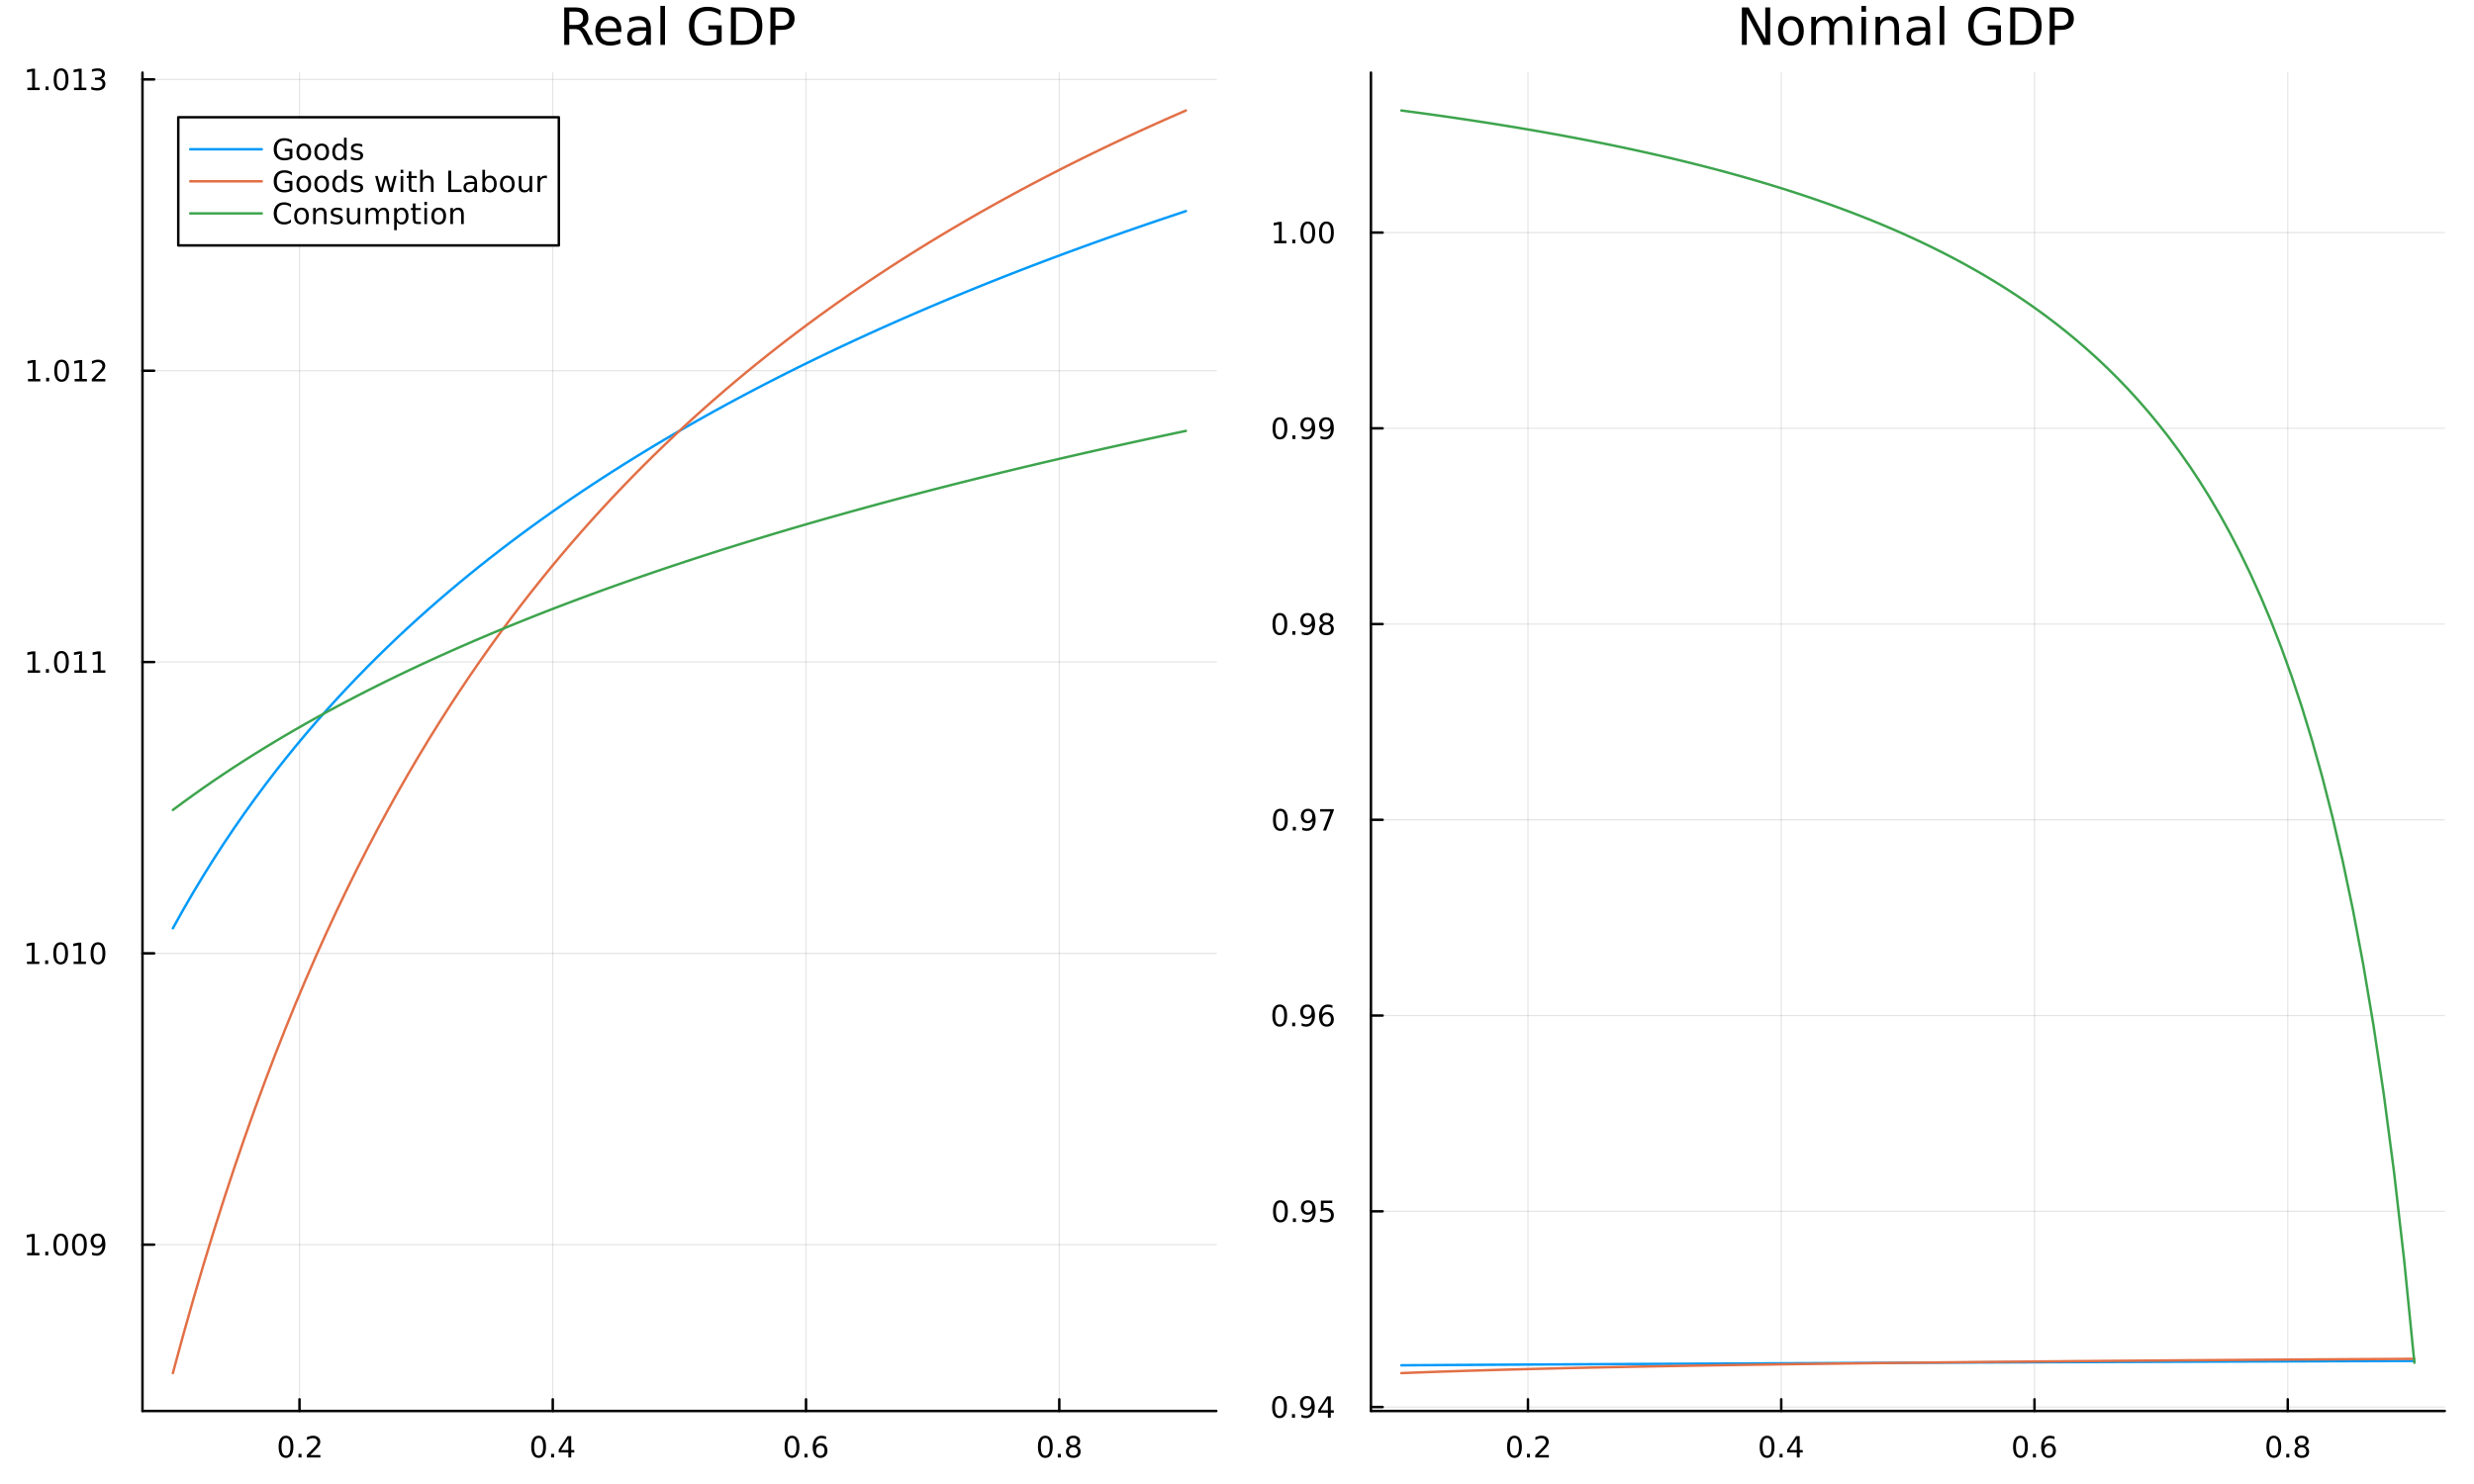 <svg xmlns="http://www.w3.org/2000/svg" xmlns:xlink="http://www.w3.org/1999/xlink" width="1000" height="600" viewBox="0 0 4000 2400">
<rect x="0" y="0" width="4000" height="2400" fill="#333333" stroke="none"/>
<defs>
  <clipPath id="clip130">
    <rect x="0" y="0" width="4000" height="2400"></rect>
  </clipPath>
</defs>
<path clip-path="url(#clip130)" d="M0 2400 L4000 2400 L4000 0 L0 0  Z" fill="#ffffff" fill-rule="evenodd" fill-opacity="1"></path>
<defs>
  <clipPath id="clip131">
    <rect x="800" y="0" width="2801" height="2400"></rect>
  </clipPath>
</defs>
<path clip-path="url(#clip130)" d="M230.353 2281.9 L1966.55 2281.9 L1966.55 117.424 L230.353 117.424  Z" fill="#ffffff" fill-rule="evenodd" fill-opacity="1"></path>
<defs>
  <clipPath id="clip132">
    <rect x="230" y="117" width="1737" height="2165"></rect>
  </clipPath>
</defs>
<polyline clip-path="url(#clip132)" style="stroke:#000000; stroke-linecap:round; stroke-linejoin:round; stroke-width:2; stroke-opacity:0.1; fill:none" points="484.231,2281.9 484.231,117.424 "></polyline>
<polyline clip-path="url(#clip132)" style="stroke:#000000; stroke-linecap:round; stroke-linejoin:round; stroke-width:2; stroke-opacity:0.1; fill:none" points="893.712,2281.9 893.712,117.424 "></polyline>
<polyline clip-path="url(#clip132)" style="stroke:#000000; stroke-linecap:round; stroke-linejoin:round; stroke-width:2; stroke-opacity:0.1; fill:none" points="1303.19,2281.9 1303.19,117.424 "></polyline>
<polyline clip-path="url(#clip132)" style="stroke:#000000; stroke-linecap:round; stroke-linejoin:round; stroke-width:2; stroke-opacity:0.1; fill:none" points="1712.67,2281.9 1712.67,117.424 "></polyline>
<polyline clip-path="url(#clip130)" style="stroke:#000000; stroke-linecap:round; stroke-linejoin:round; stroke-width:4; stroke-opacity:1; fill:none" points="230.353,2281.9 1966.55,2281.9 "></polyline>
<polyline clip-path="url(#clip130)" style="stroke:#000000; stroke-linecap:round; stroke-linejoin:round; stroke-width:4; stroke-opacity:1; fill:none" points="484.231,2281.9 484.231,2263.01 "></polyline>
<polyline clip-path="url(#clip130)" style="stroke:#000000; stroke-linecap:round; stroke-linejoin:round; stroke-width:4; stroke-opacity:1; fill:none" points="893.712,2281.9 893.712,2263.01 "></polyline>
<polyline clip-path="url(#clip130)" style="stroke:#000000; stroke-linecap:round; stroke-linejoin:round; stroke-width:4; stroke-opacity:1; fill:none" points="1303.19,2281.9 1303.19,2263.01 "></polyline>
<polyline clip-path="url(#clip130)" style="stroke:#000000; stroke-linecap:round; stroke-linejoin:round; stroke-width:4; stroke-opacity:1; fill:none" points="1712.67,2281.9 1712.67,2263.01 "></polyline>
<path clip-path="url(#clip130)" d="M462.414 2325.62 Q458.803 2325.62 456.974 2329.19 Q455.168 2332.73 455.168 2339.86 Q455.168 2346.97 456.974 2350.53 Q458.803 2354.07 462.414 2354.07 Q466.048 2354.07 467.854 2350.53 Q469.682 2346.97 469.682 2339.86 Q469.682 2332.73 467.854 2329.19 Q466.048 2325.62 462.414 2325.62 M462.414 2321.92 Q468.224 2321.92 471.279 2326.53 Q474.358 2331.11 474.358 2339.86 Q474.358 2348.59 471.279 2353.19 Q468.224 2357.78 462.414 2357.78 Q456.604 2357.78 453.525 2353.19 Q450.469 2348.59 450.469 2339.86 Q450.469 2331.11 453.525 2326.53 Q456.604 2321.92 462.414 2321.92 Z" fill="#000000" fill-rule="nonzero" fill-opacity="1"></path><path clip-path="url(#clip130)" d="M482.576 2351.22 L487.46 2351.22 L487.46 2357.1 L482.576 2357.1 L482.576 2351.22 Z" fill="#000000" fill-rule="nonzero" fill-opacity="1"></path><path clip-path="url(#clip130)" d="M501.673 2353.17 L517.992 2353.17 L517.992 2357.1 L496.048 2357.1 L496.048 2353.17 Q498.71 2350.41 503.293 2345.78 Q507.9 2341.13 509.08 2339.79 Q511.326 2337.27 512.205 2335.53 Q513.108 2333.77 513.108 2332.08 Q513.108 2329.33 511.164 2327.59 Q509.242 2325.85 506.14 2325.85 Q503.941 2325.85 501.488 2326.62 Q499.057 2327.38 496.279 2328.93 L496.279 2324.21 Q499.103 2323.08 501.557 2322.5 Q504.011 2321.92 506.048 2321.92 Q511.418 2321.92 514.613 2324.6 Q517.807 2327.29 517.807 2331.78 Q517.807 2333.91 516.997 2335.83 Q516.21 2337.73 514.103 2340.32 Q513.525 2340.99 510.423 2344.21 Q507.321 2347.4 501.673 2353.17 Z" fill="#000000" fill-rule="nonzero" fill-opacity="1"></path><path clip-path="url(#clip130)" d="M870.853 2325.62 Q867.242 2325.62 865.413 2329.19 Q863.608 2332.73 863.608 2339.86 Q863.608 2346.97 865.413 2350.53 Q867.242 2354.07 870.853 2354.07 Q874.487 2354.07 876.293 2350.53 Q878.122 2346.97 878.122 2339.86 Q878.122 2332.73 876.293 2329.19 Q874.487 2325.62 870.853 2325.62 M870.853 2321.92 Q876.663 2321.92 879.719 2326.53 Q882.798 2331.11 882.798 2339.86 Q882.798 2348.59 879.719 2353.19 Q876.663 2357.78 870.853 2357.78 Q865.043 2357.78 861.964 2353.19 Q858.909 2348.59 858.909 2339.86 Q858.909 2331.11 861.964 2326.53 Q865.043 2321.92 870.853 2321.92 Z" fill="#000000" fill-rule="nonzero" fill-opacity="1"></path><path clip-path="url(#clip130)" d="M891.015 2351.22 L895.899 2351.22 L895.899 2357.1 L891.015 2357.1 L891.015 2351.22 Z" fill="#000000" fill-rule="nonzero" fill-opacity="1"></path><path clip-path="url(#clip130)" d="M918.932 2326.62 L907.126 2345.07 L918.932 2345.07 L918.932 2326.62 M917.705 2322.54 L923.584 2322.54 L923.584 2345.07 L928.515 2345.07 L928.515 2348.96 L923.584 2348.96 L923.584 2357.1 L918.932 2357.1 L918.932 2348.96 L903.33 2348.96 L903.33 2344.44 L917.705 2322.54 Z" fill="#000000" fill-rule="nonzero" fill-opacity="1"></path><path clip-path="url(#clip130)" d="M1280.5 2325.62 Q1276.89 2325.62 1275.06 2329.19 Q1273.25 2332.73 1273.25 2339.86 Q1273.25 2346.97 1275.06 2350.53 Q1276.89 2354.07 1280.5 2354.07 Q1284.13 2354.07 1285.94 2350.53 Q1287.76 2346.97 1287.76 2339.86 Q1287.76 2332.73 1285.94 2329.19 Q1284.13 2325.62 1280.5 2325.62 M1280.5 2321.92 Q1286.31 2321.92 1289.36 2326.53 Q1292.44 2331.11 1292.44 2339.86 Q1292.44 2348.59 1289.36 2353.19 Q1286.31 2357.78 1280.5 2357.78 Q1274.69 2357.78 1271.61 2353.19 Q1268.55 2348.59 1268.55 2339.86 Q1268.55 2331.11 1271.61 2326.53 Q1274.69 2321.92 1280.5 2321.92 Z" fill="#000000" fill-rule="nonzero" fill-opacity="1"></path><path clip-path="url(#clip130)" d="M1300.66 2351.22 L1305.54 2351.22 L1305.54 2357.1 L1300.66 2357.1 L1300.66 2351.22 Z" fill="#000000" fill-rule="nonzero" fill-opacity="1"></path><path clip-path="url(#clip130)" d="M1326.31 2337.96 Q1323.16 2337.96 1321.31 2340.11 Q1319.48 2342.27 1319.48 2346.02 Q1319.48 2349.74 1321.31 2351.92 Q1323.16 2354.07 1326.31 2354.07 Q1329.45 2354.07 1331.28 2351.92 Q1333.13 2349.74 1333.13 2346.02 Q1333.13 2342.27 1331.28 2340.11 Q1329.45 2337.96 1326.31 2337.96 M1335.59 2323.31 L1335.59 2327.57 Q1333.83 2326.73 1332.02 2326.29 Q1330.24 2325.85 1328.48 2325.85 Q1323.85 2325.85 1321.4 2328.98 Q1318.97 2332.1 1318.62 2338.42 Q1319.99 2336.41 1322.05 2335.34 Q1324.11 2334.26 1326.58 2334.26 Q1331.79 2334.26 1334.8 2337.43 Q1337.83 2340.58 1337.83 2346.02 Q1337.83 2351.34 1334.69 2354.56 Q1331.54 2357.78 1326.31 2357.78 Q1320.31 2357.78 1317.14 2353.19 Q1313.97 2348.59 1313.97 2339.86 Q1313.97 2331.66 1317.86 2326.8 Q1321.75 2321.92 1328.3 2321.92 Q1330.06 2321.92 1331.84 2322.27 Q1333.64 2322.61 1335.59 2323.31 Z" fill="#000000" fill-rule="nonzero" fill-opacity="1"></path><path clip-path="url(#clip130)" d="M1690.1 2325.62 Q1686.49 2325.62 1684.66 2329.19 Q1682.86 2332.73 1682.86 2339.86 Q1682.86 2346.97 1684.66 2350.53 Q1686.49 2354.07 1690.1 2354.07 Q1693.74 2354.07 1695.54 2350.53 Q1697.37 2346.97 1697.37 2339.86 Q1697.37 2332.73 1695.54 2329.19 Q1693.74 2325.62 1690.1 2325.62 M1690.1 2321.92 Q1695.91 2321.92 1698.97 2326.53 Q1702.05 2331.11 1702.05 2339.86 Q1702.05 2348.59 1698.97 2353.19 Q1695.91 2357.78 1690.1 2357.78 Q1684.29 2357.78 1681.22 2353.19 Q1678.16 2348.59 1678.16 2339.86 Q1678.16 2331.11 1681.22 2326.53 Q1684.29 2321.92 1690.1 2321.92 Z" fill="#000000" fill-rule="nonzero" fill-opacity="1"></path><path clip-path="url(#clip130)" d="M1710.27 2351.22 L1715.15 2351.22 L1715.15 2357.1 L1710.27 2357.1 L1710.27 2351.22 Z" fill="#000000" fill-rule="nonzero" fill-opacity="1"></path><path clip-path="url(#clip130)" d="M1735.34 2340.69 Q1732 2340.69 1730.08 2342.47 Q1728.18 2344.26 1728.18 2347.38 Q1728.18 2350.51 1730.08 2352.29 Q1732 2354.07 1735.34 2354.07 Q1738.67 2354.07 1740.59 2352.29 Q1742.51 2350.48 1742.51 2347.38 Q1742.51 2344.26 1740.59 2342.47 Q1738.69 2340.69 1735.34 2340.69 M1730.66 2338.7 Q1727.65 2337.96 1725.96 2335.9 Q1724.29 2333.84 1724.29 2330.88 Q1724.29 2326.73 1727.23 2324.33 Q1730.2 2321.92 1735.34 2321.92 Q1740.5 2321.92 1743.44 2324.33 Q1746.38 2326.73 1746.38 2330.88 Q1746.38 2333.84 1744.69 2335.9 Q1743.02 2337.96 1740.03 2338.7 Q1743.41 2339.49 1745.29 2341.78 Q1747.19 2344.07 1747.19 2347.38 Q1747.19 2352.4 1744.11 2355.09 Q1741.05 2357.78 1735.34 2357.78 Q1729.62 2357.78 1726.54 2355.09 Q1723.48 2352.4 1723.48 2347.38 Q1723.48 2344.07 1725.38 2341.78 Q1727.28 2339.49 1730.66 2338.7 M1728.95 2331.32 Q1728.95 2334 1730.61 2335.51 Q1732.3 2337.01 1735.34 2337.01 Q1738.35 2337.01 1740.03 2335.51 Q1741.75 2334 1741.75 2331.32 Q1741.75 2328.63 1740.03 2327.13 Q1738.35 2325.62 1735.34 2325.62 Q1732.3 2325.62 1730.61 2327.13 Q1728.95 2328.63 1728.95 2331.32 Z" fill="#000000" fill-rule="nonzero" fill-opacity="1"></path><polyline clip-path="url(#clip132)" style="stroke:#000000; stroke-linecap:round; stroke-linejoin:round; stroke-width:2; stroke-opacity:0.1; fill:none" points="230.353,2012.89 1966.55,2012.89 "></polyline>
<polyline clip-path="url(#clip132)" style="stroke:#000000; stroke-linecap:round; stroke-linejoin:round; stroke-width:2; stroke-opacity:0.1; fill:none" points="230.353,1541.78 1966.55,1541.78 "></polyline>
<polyline clip-path="url(#clip132)" style="stroke:#000000; stroke-linecap:round; stroke-linejoin:round; stroke-width:2; stroke-opacity:0.1; fill:none" points="230.353,1070.67 1966.55,1070.67 "></polyline>
<polyline clip-path="url(#clip132)" style="stroke:#000000; stroke-linecap:round; stroke-linejoin:round; stroke-width:2; stroke-opacity:0.1; fill:none" points="230.353,599.554 1966.55,599.554 "></polyline>
<polyline clip-path="url(#clip132)" style="stroke:#000000; stroke-linecap:round; stroke-linejoin:round; stroke-width:2; stroke-opacity:0.1; fill:none" points="230.353,128.441 1966.55,128.441 "></polyline>
<polyline clip-path="url(#clip130)" style="stroke:#000000; stroke-linecap:round; stroke-linejoin:round; stroke-width:4; stroke-opacity:1; fill:none" points="230.353,2281.9 230.353,117.424 "></polyline>
<polyline clip-path="url(#clip130)" style="stroke:#000000; stroke-linecap:round; stroke-linejoin:round; stroke-width:4; stroke-opacity:1; fill:none" points="230.353,2012.89 249.25,2012.89 "></polyline>
<polyline clip-path="url(#clip130)" style="stroke:#000000; stroke-linecap:round; stroke-linejoin:round; stroke-width:4; stroke-opacity:1; fill:none" points="230.353,1541.78 249.25,1541.78 "></polyline>
<polyline clip-path="url(#clip130)" style="stroke:#000000; stroke-linecap:round; stroke-linejoin:round; stroke-width:4; stroke-opacity:1; fill:none" points="230.353,1070.67 249.25,1070.67 "></polyline>
<polyline clip-path="url(#clip130)" style="stroke:#000000; stroke-linecap:round; stroke-linejoin:round; stroke-width:4; stroke-opacity:1; fill:none" points="230.353,599.554 249.25,599.554 "></polyline>
<polyline clip-path="url(#clip130)" style="stroke:#000000; stroke-linecap:round; stroke-linejoin:round; stroke-width:4; stroke-opacity:1; fill:none" points="230.353,128.441 249.25,128.441 "></polyline>
<path clip-path="url(#clip130)" d="M43.849 2026.24 L51.487 2026.24 L51.487 1999.87 L43.177 2001.54 L43.177 1997.28 L51.441 1995.61 L56.117 1995.61 L56.117 2026.24 L63.756 2026.24 L63.756 2030.17 L43.849 2030.17 L43.849 2026.24 Z" fill="#000000" fill-rule="nonzero" fill-opacity="1"></path><path clip-path="url(#clip130)" d="M73.2 2024.29 L78.085 2024.29 L78.085 2030.17 L73.2 2030.17 L73.2 2024.29 Z" fill="#000000" fill-rule="nonzero" fill-opacity="1"></path><path clip-path="url(#clip130)" d="M98.27 1998.69 Q94.659 1998.69 92.83 2002.25 Q91.024 2005.8 91.024 2012.92 Q91.024 2020.03 92.83 2023.6 Q94.659 2027.14 98.27 2027.14 Q101.904 2027.14 103.709 2023.6 Q105.538 2020.03 105.538 2012.92 Q105.538 2005.8 103.709 2002.25 Q101.904 1998.69 98.27 1998.69 M98.27 1994.99 Q104.08 1994.99 107.135 1999.59 Q110.214 2004.17 110.214 2012.92 Q110.214 2021.65 107.135 2026.26 Q104.08 2030.84 98.27 2030.84 Q92.46 2030.84 89.381 2026.26 Q86.325 2021.65 86.325 2012.92 Q86.325 2004.17 89.381 1999.59 Q92.46 1994.99 98.27 1994.99 Z" fill="#000000" fill-rule="nonzero" fill-opacity="1"></path><path clip-path="url(#clip130)" d="M128.431 1998.69 Q124.82 1998.69 122.992 2002.25 Q121.186 2005.8 121.186 2012.92 Q121.186 2020.03 122.992 2023.6 Q124.82 2027.14 128.431 2027.14 Q132.066 2027.14 133.871 2023.6 Q135.7 2020.03 135.7 2012.92 Q135.7 2005.8 133.871 2002.25 Q132.066 1998.69 128.431 1998.69 M128.431 1994.99 Q134.242 1994.99 137.297 1999.59 Q140.376 2004.17 140.376 2012.92 Q140.376 2021.65 137.297 2026.26 Q134.242 2030.84 128.431 2030.84 Q122.621 2030.84 119.543 2026.26 Q116.487 2021.65 116.487 2012.92 Q116.487 2004.17 119.543 1999.59 Q122.621 1994.99 128.431 1994.99 Z" fill="#000000" fill-rule="nonzero" fill-opacity="1"></path><path clip-path="url(#clip130)" d="M148.732 2029.45 L148.732 2025.19 Q150.492 2026.03 152.297 2026.47 Q154.103 2026.91 155.839 2026.91 Q160.468 2026.91 162.899 2023.8 Q165.353 2020.68 165.7 2014.34 Q164.357 2016.33 162.297 2017.39 Q160.237 2018.46 157.737 2018.46 Q152.552 2018.46 149.519 2015.33 Q146.51 2012.18 146.51 2006.74 Q146.51 2001.42 149.658 1998.2 Q152.806 1994.99 158.038 1994.99 Q164.033 1994.99 167.181 1999.59 Q170.353 2004.17 170.353 2012.92 Q170.353 2021.1 166.464 2025.98 Q162.598 2030.84 156.047 2030.84 Q154.288 2030.84 152.482 2030.49 Q150.677 2030.15 148.732 2029.45 M158.038 2014.8 Q161.186 2014.8 163.015 2012.65 Q164.866 2010.49 164.866 2006.74 Q164.866 2003.02 163.015 2000.86 Q161.186 1998.69 158.038 1998.69 Q154.89 1998.69 153.038 2000.86 Q151.209 2003.02 151.209 2006.74 Q151.209 2010.49 153.038 2012.65 Q154.89 2014.8 158.038 2014.8 Z" fill="#000000" fill-rule="nonzero" fill-opacity="1"></path><path clip-path="url(#clip130)" d="M43.663 1555.12 L51.302 1555.12 L51.302 1528.76 L42.992 1530.42 L42.992 1526.16 L51.256 1524.5 L55.932 1524.5 L55.932 1555.12 L63.571 1555.12 L63.571 1559.06 L43.663 1559.06 L43.663 1555.12 Z" fill="#000000" fill-rule="nonzero" fill-opacity="1"></path><path clip-path="url(#clip130)" d="M73.015 1553.18 L77.899 1553.18 L77.899 1559.06 L73.015 1559.06 L73.015 1553.18 Z" fill="#000000" fill-rule="nonzero" fill-opacity="1"></path><path clip-path="url(#clip130)" d="M98.084 1527.58 Q94.473 1527.58 92.645 1531.14 Q90.839 1534.68 90.839 1541.81 Q90.839 1548.92 92.645 1552.48 Q94.473 1556.03 98.084 1556.03 Q101.719 1556.03 103.524 1552.48 Q105.353 1548.92 105.353 1541.81 Q105.353 1534.68 103.524 1531.14 Q101.719 1527.58 98.084 1527.58 M98.084 1523.87 Q103.895 1523.87 106.95 1528.48 Q110.029 1533.06 110.029 1541.81 Q110.029 1550.54 106.95 1555.15 Q103.895 1559.73 98.084 1559.73 Q92.274 1559.73 89.196 1555.15 Q86.14 1550.54 86.14 1541.81 Q86.14 1533.06 89.196 1528.48 Q92.274 1523.87 98.084 1523.87 Z" fill="#000000" fill-rule="nonzero" fill-opacity="1"></path><path clip-path="url(#clip130)" d="M119.057 1555.12 L126.695 1555.12 L126.695 1528.76 L118.385 1530.42 L118.385 1526.16 L126.649 1524.5 L131.325 1524.5 L131.325 1555.12 L138.964 1555.12 L138.964 1559.06 L119.057 1559.06 L119.057 1555.12 Z" fill="#000000" fill-rule="nonzero" fill-opacity="1"></path><path clip-path="url(#clip130)" d="M158.408 1527.58 Q154.797 1527.58 152.968 1531.14 Q151.163 1534.68 151.163 1541.81 Q151.163 1548.92 152.968 1552.48 Q154.797 1556.03 158.408 1556.03 Q162.042 1556.03 163.848 1552.48 Q165.677 1548.92 165.677 1541.81 Q165.677 1534.68 163.848 1531.14 Q162.042 1527.58 158.408 1527.58 M158.408 1523.87 Q164.218 1523.87 167.274 1528.48 Q170.353 1533.06 170.353 1541.81 Q170.353 1550.54 167.274 1555.15 Q164.218 1559.73 158.408 1559.73 Q152.598 1559.73 149.519 1555.15 Q146.464 1550.54 146.464 1541.81 Q146.464 1533.06 149.519 1528.48 Q152.598 1523.87 158.408 1523.87 Z" fill="#000000" fill-rule="nonzero" fill-opacity="1"></path><path clip-path="url(#clip130)" d="M44.89 1084.01 L52.529 1084.01 L52.529 1057.65 L44.219 1059.31 L44.219 1055.05 L52.483 1053.39 L57.159 1053.39 L57.159 1084.01 L64.798 1084.01 L64.798 1087.95 L44.89 1087.95 L44.89 1084.01 Z" fill="#000000" fill-rule="nonzero" fill-opacity="1"></path><path clip-path="url(#clip130)" d="M74.242 1082.07 L79.126 1082.07 L79.126 1087.95 L74.242 1087.95 L74.242 1082.07 Z" fill="#000000" fill-rule="nonzero" fill-opacity="1"></path><path clip-path="url(#clip130)" d="M99.311 1056.46 Q95.7 1056.46 93.871 1060.03 Q92.066 1063.57 92.066 1070.7 Q92.066 1077.81 93.871 1081.37 Q95.7 1084.91 99.311 1084.91 Q102.946 1084.91 104.751 1081.37 Q106.58 1077.81 106.58 1070.7 Q106.58 1063.57 104.751 1060.03 Q102.946 1056.46 99.311 1056.46 M99.311 1052.76 Q105.121 1052.76 108.177 1057.37 Q111.256 1061.95 111.256 1070.7 Q111.256 1079.43 108.177 1084.03 Q105.121 1088.62 99.311 1088.62 Q93.501 1088.62 90.422 1084.03 Q87.367 1079.43 87.367 1070.7 Q87.367 1061.95 90.422 1057.37 Q93.501 1052.76 99.311 1052.76 Z" fill="#000000" fill-rule="nonzero" fill-opacity="1"></path><path clip-path="url(#clip130)" d="M120.283 1084.01 L127.922 1084.01 L127.922 1057.65 L119.612 1059.31 L119.612 1055.05 L127.876 1053.39 L132.552 1053.39 L132.552 1084.01 L140.191 1084.01 L140.191 1087.95 L120.283 1087.95 L120.283 1084.01 Z" fill="#000000" fill-rule="nonzero" fill-opacity="1"></path><path clip-path="url(#clip130)" d="M150.445 1084.01 L158.084 1084.01 L158.084 1057.65 L149.774 1059.31 L149.774 1055.05 L158.038 1053.39 L162.714 1053.39 L162.714 1084.01 L170.353 1084.01 L170.353 1087.95 L150.445 1087.95 L150.445 1084.01 Z" fill="#000000" fill-rule="nonzero" fill-opacity="1"></path><path clip-path="url(#clip130)" d="M45.261 612.898 L52.9 612.898 L52.9 586.533 L44.589 588.199 L44.589 583.94 L52.853 582.274 L57.529 582.274 L57.529 612.898 L65.168 612.898 L65.168 616.834 L45.261 616.834 L45.261 612.898 Z" fill="#000000" fill-rule="nonzero" fill-opacity="1"></path><path clip-path="url(#clip130)" d="M74.612 610.954 L79.497 610.954 L79.497 616.834 L74.612 616.834 L74.612 610.954 Z" fill="#000000" fill-rule="nonzero" fill-opacity="1"></path><path clip-path="url(#clip130)" d="M99.682 585.352 Q96.07 585.352 94.242 588.917 Q92.436 592.459 92.436 599.588 Q92.436 606.695 94.242 610.26 Q96.07 613.801 99.682 613.801 Q103.316 613.801 105.121 610.26 Q106.95 606.695 106.95 599.588 Q106.95 592.459 105.121 588.917 Q103.316 585.352 99.682 585.352 M99.682 581.649 Q105.492 581.649 108.547 586.255 Q111.626 590.838 111.626 599.588 Q111.626 608.315 108.547 612.922 Q105.492 617.505 99.682 617.505 Q93.871 617.505 90.793 612.922 Q87.737 608.315 87.737 599.588 Q87.737 590.838 90.793 586.255 Q93.871 581.649 99.682 581.649 Z" fill="#000000" fill-rule="nonzero" fill-opacity="1"></path><path clip-path="url(#clip130)" d="M120.654 612.898 L128.293 612.898 L128.293 586.533 L119.982 588.199 L119.982 583.94 L128.246 582.274 L132.922 582.274 L132.922 612.898 L140.561 612.898 L140.561 616.834 L120.654 616.834 L120.654 612.898 Z" fill="#000000" fill-rule="nonzero" fill-opacity="1"></path><path clip-path="url(#clip130)" d="M154.033 612.898 L170.353 612.898 L170.353 616.834 L148.408 616.834 L148.408 612.898 Q151.07 610.144 155.654 605.514 Q160.26 600.861 161.441 599.519 Q163.686 596.996 164.566 595.26 Q165.468 593.5 165.468 591.811 Q165.468 589.056 163.524 587.32 Q161.603 585.584 158.501 585.584 Q156.302 585.584 153.848 586.348 Q151.417 587.112 148.64 588.662 L148.64 583.94 Q151.464 582.806 153.917 582.227 Q156.371 581.649 158.408 581.649 Q163.779 581.649 166.973 584.334 Q170.167 587.019 170.167 591.51 Q170.167 593.639 169.357 595.561 Q168.57 597.459 166.464 600.051 Q165.885 600.723 162.783 603.94 Q159.681 607.135 154.033 612.898 Z" fill="#000000" fill-rule="nonzero" fill-opacity="1"></path><path clip-path="url(#clip130)" d="M44.312 141.786 L51.95 141.786 L51.95 115.421 L43.64 117.087 L43.64 112.828 L51.904 111.161 L56.58 111.161 L56.58 141.786 L64.219 141.786 L64.219 145.721 L44.312 145.721 L44.312 141.786 Z" fill="#000000" fill-rule="nonzero" fill-opacity="1"></path><path clip-path="url(#clip130)" d="M73.663 139.842 L78.547 139.842 L78.547 145.721 L73.663 145.721 L73.663 139.842 Z" fill="#000000" fill-rule="nonzero" fill-opacity="1"></path><path clip-path="url(#clip130)" d="M98.733 114.24 Q95.121 114.24 93.293 117.805 Q91.487 121.347 91.487 128.476 Q91.487 135.583 93.293 139.147 Q95.121 142.689 98.733 142.689 Q102.367 142.689 104.172 139.147 Q106.001 135.583 106.001 128.476 Q106.001 121.347 104.172 117.805 Q102.367 114.24 98.733 114.24 M98.733 110.536 Q104.543 110.536 107.598 115.143 Q110.677 119.726 110.677 128.476 Q110.677 137.203 107.598 141.809 Q104.543 146.393 98.733 146.393 Q92.922 146.393 89.844 141.809 Q86.788 137.203 86.788 128.476 Q86.788 119.726 89.844 115.143 Q92.922 110.536 98.733 110.536 Z" fill="#000000" fill-rule="nonzero" fill-opacity="1"></path><path clip-path="url(#clip130)" d="M119.705 141.786 L127.344 141.786 L127.344 115.421 L119.033 117.087 L119.033 112.828 L127.297 111.161 L131.973 111.161 L131.973 141.786 L139.612 141.786 L139.612 145.721 L119.705 145.721 L119.705 141.786 Z" fill="#000000" fill-rule="nonzero" fill-opacity="1"></path><path clip-path="url(#clip130)" d="M163.223 127.087 Q166.579 127.805 168.454 130.073 Q170.353 132.342 170.353 135.675 Q170.353 140.791 166.834 143.592 Q163.316 146.393 156.834 146.393 Q154.658 146.393 152.343 145.953 Q150.052 145.536 147.598 144.68 L147.598 140.166 Q149.542 141.3 151.857 141.879 Q154.172 142.458 156.695 142.458 Q161.093 142.458 163.385 140.721 Q165.7 138.985 165.7 135.675 Q165.7 132.62 163.547 130.907 Q161.417 129.171 157.598 129.171 L153.57 129.171 L153.57 125.328 L157.783 125.328 Q161.232 125.328 163.061 123.962 Q164.89 122.573 164.89 119.981 Q164.89 117.319 162.991 115.907 Q161.116 114.472 157.598 114.472 Q155.677 114.472 153.478 114.888 Q151.279 115.305 148.64 116.185 L148.64 112.018 Q151.302 111.277 153.617 110.907 Q155.954 110.536 158.015 110.536 Q163.339 110.536 166.441 112.967 Q169.542 115.374 169.542 119.495 Q169.542 122.365 167.899 124.356 Q166.255 126.323 163.223 127.087 Z" fill="#000000" fill-rule="nonzero" fill-opacity="1"></path><path clip-path="url(#clip130)" d="M940.913 44.22 Q943.546 45.111 946.017 48.028 Q948.528 50.944 951.04 56.048 L959.344 72.576 L950.554 72.576 L942.817 57.061 Q939.819 50.985 936.983 49 Q934.188 47.015 929.327 47.015 L920.415 47.015 L920.415 72.576 L912.232 72.576 L912.232 12.096 L930.704 12.096 Q941.075 12.096 946.179 16.43 Q951.283 20.765 951.283 29.515 Q951.283 35.227 948.609 38.994 Q945.976 42.761 940.913 44.22 M920.415 18.82 L920.415 40.29 L930.704 40.29 Q936.619 40.29 939.616 37.576 Q942.655 34.822 942.655 29.515 Q942.655 24.208 939.616 21.535 Q936.619 18.82 930.704 18.82 L920.415 18.82 Z" fill="#000000" fill-rule="nonzero" fill-opacity="1"></path><path clip-path="url(#clip130)" d="M1004.63 48.028 L1004.63 51.673 L970.363 51.673 Q970.849 59.37 974.981 63.421 Q979.153 67.431 986.566 67.431 Q990.86 67.431 994.871 66.378 Q998.922 65.325 1002.89 63.218 L1002.89 70.267 Q998.881 71.968 994.668 72.86 Q990.455 73.751 986.121 73.751 Q975.264 73.751 968.904 67.431 Q962.585 61.112 962.585 50.337 Q962.585 39.197 968.58 32.675 Q974.616 26.112 984.824 26.112 Q993.98 26.112 999.286 32.026 Q1004.63 37.9 1004.63 48.028 M997.18 45.84 Q997.099 39.723 993.736 36.077 Q990.415 32.431 984.905 32.431 Q978.667 32.431 974.9 35.956 Q971.173 39.48 970.606 45.88 L997.18 45.84 Z" fill="#000000" fill-rule="nonzero" fill-opacity="1"></path><path clip-path="url(#clip130)" d="M1037.49 49.769 Q1028.45 49.769 1024.97 51.835 Q1021.49 53.901 1021.49 58.884 Q1021.49 62.854 1024.08 65.203 Q1026.71 67.512 1031.21 67.512 Q1037.41 67.512 1041.13 63.137 Q1044.9 58.722 1044.9 51.43 L1044.9 49.769 L1037.49 49.769 M1052.35 46.691 L1052.35 72.576 L1044.9 72.576 L1044.9 65.689 Q1042.35 69.821 1038.54 71.806 Q1034.73 73.751 1029.22 73.751 Q1022.25 73.751 1018.12 69.862 Q1014.03 65.933 1014.03 59.37 Q1014.03 51.714 1019.14 47.825 Q1024.28 43.936 1034.45 43.936 L1044.9 43.936 L1044.9 43.207 Q1044.9 38.062 1041.5 35.267 Q1038.13 32.431 1032.02 32.431 Q1028.13 32.431 1024.44 33.363 Q1020.76 34.295 1017.35 36.158 L1017.35 29.272 Q1021.44 27.692 1025.29 26.922 Q1029.14 26.112 1032.79 26.112 Q1042.63 26.112 1047.49 31.216 Q1052.35 36.32 1052.35 46.691 Z" fill="#000000" fill-rule="nonzero" fill-opacity="1"></path><path clip-path="url(#clip130)" d="M1067.71 9.544 L1075.16 9.544 L1075.16 72.576 L1067.71 72.576 L1067.71 9.544 Z" fill="#000000" fill-rule="nonzero" fill-opacity="1"></path><path clip-path="url(#clip130)" d="M1158.69 63.948 L1158.69 47.703 L1145.32 47.703 L1145.32 40.979 L1166.79 40.979 L1166.79 66.945 Q1162.05 70.308 1156.34 72.049 Q1150.63 73.751 1144.15 73.751 Q1129.97 73.751 1121.95 65.487 Q1113.97 57.183 1113.97 42.397 Q1113.97 27.57 1121.95 19.307 Q1129.97 11.002 1144.15 11.002 Q1150.06 11.002 1155.37 12.461 Q1160.71 13.919 1165.21 16.755 L1165.21 25.464 Q1160.67 21.616 1155.57 19.671 Q1150.47 17.727 1144.84 17.727 Q1133.74 17.727 1128.15 23.925 Q1122.6 30.122 1122.6 42.397 Q1122.6 54.63 1128.15 60.828 Q1133.74 67.026 1144.84 67.026 Q1149.17 67.026 1152.57 66.297 Q1155.98 65.527 1158.69 63.948 Z" fill="#000000" fill-rule="nonzero" fill-opacity="1"></path><path clip-path="url(#clip130)" d="M1189.92 18.82 L1189.92 65.852 L1199.81 65.852 Q1212.32 65.852 1218.12 60.18 Q1223.95 54.509 1223.95 42.275 Q1223.95 30.122 1218.12 24.492 Q1212.32 18.82 1199.81 18.82 L1189.92 18.82 M1181.74 12.096 L1198.55 12.096 Q1216.13 12.096 1224.35 19.428 Q1232.58 26.72 1232.58 42.275 Q1232.58 57.912 1224.31 65.244 Q1216.05 72.576 1198.55 72.576 L1181.74 72.576 L1181.74 12.096 Z" fill="#000000" fill-rule="nonzero" fill-opacity="1"></path><path clip-path="url(#clip130)" d="M1253.8 18.82 L1253.8 41.546 L1264.09 41.546 Q1269.81 41.546 1272.92 38.589 Q1276.04 35.632 1276.04 30.163 Q1276.04 24.735 1272.92 21.778 Q1269.81 18.82 1264.09 18.82 L1253.8 18.82 M1245.62 12.096 L1264.09 12.096 Q1274.26 12.096 1279.45 16.714 Q1284.67 21.292 1284.67 30.163 Q1284.67 39.115 1279.45 43.693 Q1274.26 48.271 1264.09 48.271 L1253.8 48.271 L1253.8 72.576 L1245.62 72.576 L1245.62 12.096 Z" fill="#000000" fill-rule="nonzero" fill-opacity="1"></path><polyline clip-path="url(#clip132)" style="stroke:#009af9; stroke-linecap:round; stroke-linejoin:round; stroke-width:4; stroke-opacity:1; fill:none" points="1917.41,341.417 1900.87,346.912 1884.33,352.457 1867.78,358.054 1851.24,363.704 1834.69,369.408 1818.15,375.167 1801.6,380.98 1785.06,386.851 1768.51,392.778 1751.97,398.764 1735.42,404.809 1718.88,410.915 1702.33,417.082 1685.79,423.311 1669.24,429.604 1652.7,435.962 1636.15,442.385 1619.61,448.876 1603.07,455.435 1586.52,462.064 1569.98,468.764 1553.43,475.536 1536.89,482.382 1520.34,489.303 1503.8,496.301 1487.25,503.377 1470.71,510.533 1454.16,517.77 1437.62,525.09 1421.07,532.495 1404.53,539.986 1387.98,547.566 1371.44,555.237 1354.9,562.999 1338.35,570.856 1321.81,578.81 1305.26,586.862 1288.72,595.015 1272.17,603.271 1255.63,611.633 1239.08,620.103 1222.54,628.683 1205.99,637.378 1189.45,646.188 1172.9,655.118 1156.36,664.17 1139.81,673.347 1123.27,682.653 1106.72,692.091 1090.18,701.664 1073.64,711.377 1057.09,721.233 1040.55,731.236 1024,741.391 1007.46,751.701 990.912,762.172 974.367,772.808 957.822,783.614 941.278,794.595 924.733,805.757 908.188,817.106 891.644,828.648 875.099,840.389 858.554,852.335 842.01,864.495 825.465,876.874 808.92,889.482 792.376,902.326 775.831,915.415 759.286,928.758 742.742,942.365 726.197,956.247 709.652,970.413 693.107,984.876 676.563,999.649 660.018,1014.74 643.473,1030.17 626.929,1045.95 610.384,1062.1 593.839,1078.63 577.295,1095.57 560.75,1112.92 544.205,1130.72 527.661,1148.98 511.116,1167.73 494.571,1187 478.027,1206.81 461.482,1227.19 444.937,1248.18 428.392,1269.81 411.848,1292.13 395.303,1315.17 378.758,1338.98 362.214,1363.61 345.669,1389.12 329.124,1415.58 312.58,1443.04 296.035,1471.59 279.49,1501.32 "></polyline>
<polyline clip-path="url(#clip132)" style="stroke:#e26f46; stroke-linecap:round; stroke-linejoin:round; stroke-width:4; stroke-opacity:1; fill:none" points="1917.41,178.683 1900.87,185.893 1884.33,193.195 1867.78,200.59 1851.24,208.08 1834.69,215.666 1818.15,223.352 1801.6,231.138 1785.06,239.028 1768.51,247.022 1751.97,255.125 1735.42,263.337 1718.88,271.661 1702.33,280.1 1685.79,288.656 1669.24,297.331 1652.7,306.129 1636.15,315.053 1619.61,324.104 1603.07,333.286 1586.52,342.602 1569.98,352.056 1553.43,361.649 1536.89,371.387 1520.34,381.271 1503.8,391.306 1487.25,401.495 1470.71,411.843 1454.16,422.353 1437.62,433.028 1421.07,443.874 1404.53,454.895 1387.98,466.095 1371.44,477.479 1354.9,489.051 1338.35,500.817 1321.81,512.782 1305.26,524.952 1288.72,537.331 1272.17,549.926 1255.63,562.742 1239.08,575.787 1222.54,589.066 1205.99,602.586 1189.45,616.354 1172.9,630.378 1156.36,644.666 1139.81,659.224 1123.27,674.061 1106.72,689.187 1090.18,704.609 1073.64,720.338 1057.09,736.383 1040.55,752.753 1024,769.461 1007.46,786.517 990.912,803.932 974.367,821.719 957.822,839.89 941.278,858.459 924.733,877.439 908.188,896.846 891.644,916.695 875.099,937.001 858.554,957.781 842.01,979.055 825.465,1000.84 808.92,1023.15 792.376,1046.02 775.831,1069.46 759.286,1093.49 742.742,1118.15 726.197,1143.44 709.652,1169.42 693.107,1196.09 676.563,1223.49 660.018,1251.65 643.473,1280.61 626.929,1310.4 610.384,1341.06 593.839,1372.63 577.295,1405.14 560.75,1438.65 544.205,1473.2 527.661,1508.85 511.116,1545.63 494.571,1583.62 478.027,1622.87 461.482,1663.45 444.937,1705.42 428.392,1748.85 411.848,1793.83 395.303,1840.43 378.758,1888.74 362.214,1938.87 345.669,1990.9 329.124,2044.96 312.58,2101.17 296.035,2159.68 279.49,2220.65 "></polyline>
<polyline clip-path="url(#clip132)" style="stroke:#3da44d; stroke-linecap:round; stroke-linejoin:round; stroke-width:4; stroke-opacity:1; fill:none" points="1917.41,696.86 1900.87,700.353 1884.33,703.872 1867.78,707.418 1851.24,710.99 1834.69,714.591 1818.15,718.219 1801.6,721.876 1785.06,725.562 1768.51,729.277 1751.97,733.022 1735.42,736.797 1718.88,740.603 1702.33,744.44 1685.79,748.309 1669.24,752.21 1652.7,756.144 1636.15,760.111 1619.61,764.112 1603.07,768.147 1586.52,772.218 1569.98,776.324 1553.43,780.466 1536.89,784.645 1520.34,788.862 1503.8,793.116 1487.25,797.41 1470.71,801.743 1454.16,806.116 1437.62,810.53 1421.07,814.986 1404.53,819.485 1387.98,824.026 1371.44,828.612 1354.9,833.243 1338.35,837.919 1321.81,842.642 1305.26,847.413 1288.72,852.233 1272.17,857.101 1255.63,862.021 1239.08,866.992 1222.54,872.015 1205.99,877.092 1189.45,882.224 1172.9,887.412 1156.36,892.657 1139.81,897.96 1123.27,903.323 1106.72,908.747 1090.18,914.234 1073.64,919.784 1057.09,925.399 1040.55,931.081 1024,936.831 1007.46,942.651 990.912,948.543 974.367,954.508 957.822,960.547 941.278,966.664 924.733,972.86 908.188,979.136 891.644,985.495 875.099,991.939 858.554,998.47 842.01,1005.09 825.465,1011.8 808.92,1018.61 792.376,1025.52 775.831,1032.52 759.286,1039.63 742.742,1046.84 726.197,1054.16 709.652,1061.59 693.107,1069.14 676.563,1076.81 660.018,1084.6 643.473,1092.51 626.929,1100.56 610.384,1108.74 593.839,1117.06 577.295,1125.53 560.75,1134.14 544.205,1142.91 527.661,1151.84 511.116,1160.93 494.571,1170.19 478.027,1179.64 461.482,1189.27 444.937,1199.09 428.392,1209.11 411.848,1219.34 395.303,1229.79 378.758,1240.47 362.214,1251.38 345.669,1262.55 329.124,1273.97 312.58,1285.67 296.035,1297.66 279.49,1309.94 "></polyline>
<path clip-path="url(#clip130)" d="M288.226 396.933 L903.533 396.933 L903.533 189.573 L288.226 189.573  Z" fill="#ffffff" fill-rule="evenodd" fill-opacity="1"></path>
<polyline clip-path="url(#clip130)" style="stroke:#000000; stroke-linecap:round; stroke-linejoin:round; stroke-width:4; stroke-opacity:1; fill:none" points="288.226,396.933 903.533,396.933 903.533,189.573 288.226,189.573 288.226,396.933 "></polyline>
<polyline clip-path="url(#clip130)" style="stroke:#009af9; stroke-linecap:round; stroke-linejoin:round; stroke-width:4; stroke-opacity:1; fill:none" points="307.517,241.413 423.264,241.413 "></polyline>
<path clip-path="url(#clip130)" d="M468.11 253.763 L468.11 244.481 L460.471 244.481 L460.471 240.638 L472.74 240.638 L472.74 255.476 Q470.031 257.397 466.768 258.393 Q463.504 259.365 459.8 259.365 Q451.698 259.365 447.115 254.643 Q442.555 249.897 442.555 241.448 Q442.555 232.976 447.115 228.254 Q451.698 223.508 459.8 223.508 Q463.18 223.508 466.212 224.342 Q469.268 225.175 471.837 226.795 L471.837 231.772 Q469.244 229.573 466.328 228.462 Q463.411 227.351 460.194 227.351 Q453.851 227.351 450.657 230.893 Q447.485 234.434 447.485 241.448 Q447.485 248.439 450.657 251.981 Q453.851 255.522 460.194 255.522 Q462.67 255.522 464.615 255.106 Q466.559 254.666 468.11 253.763 Z" fill="#000000" fill-rule="nonzero" fill-opacity="1"></path><path clip-path="url(#clip130)" d="M491.142 235.754 Q487.717 235.754 485.726 238.439 Q483.735 241.101 483.735 245.754 Q483.735 250.406 485.703 253.092 Q487.693 255.754 491.142 255.754 Q494.545 255.754 496.536 253.068 Q498.527 250.383 498.527 245.754 Q498.527 241.147 496.536 238.462 Q494.545 235.754 491.142 235.754 M491.142 232.143 Q496.698 232.143 499.869 235.754 Q503.041 239.365 503.041 245.754 Q503.041 252.119 499.869 255.754 Q496.698 259.365 491.142 259.365 Q485.564 259.365 482.392 255.754 Q479.244 252.119 479.244 245.754 Q479.244 239.365 482.392 235.754 Q485.564 232.143 491.142 232.143 Z" fill="#000000" fill-rule="nonzero" fill-opacity="1"></path><path clip-path="url(#clip130)" d="M520.147 235.754 Q516.721 235.754 514.73 238.439 Q512.74 241.101 512.74 245.754 Q512.74 250.406 514.707 253.092 Q516.698 255.754 520.147 255.754 Q523.55 255.754 525.54 253.068 Q527.531 250.383 527.531 245.754 Q527.531 241.147 525.54 238.462 Q523.55 235.754 520.147 235.754 M520.147 232.143 Q525.702 232.143 528.874 235.754 Q532.045 239.365 532.045 245.754 Q532.045 252.119 528.874 255.754 Q525.702 259.365 520.147 259.365 Q514.568 259.365 511.397 255.754 Q508.249 252.119 508.249 245.754 Q508.249 239.365 511.397 235.754 Q514.568 232.143 520.147 232.143 Z" fill="#000000" fill-rule="nonzero" fill-opacity="1"></path><path clip-path="url(#clip130)" d="M556.165 236.703 L556.165 222.675 L560.424 222.675 L560.424 258.693 L556.165 258.693 L556.165 254.805 Q554.823 257.119 552.762 258.254 Q550.725 259.365 547.855 259.365 Q543.156 259.365 540.193 255.615 Q537.253 251.865 537.253 245.754 Q537.253 239.643 540.193 235.893 Q543.156 232.143 547.855 232.143 Q550.725 232.143 552.762 233.277 Q554.823 234.388 556.165 236.703 M541.651 245.754 Q541.651 250.453 543.573 253.138 Q545.517 255.8 548.897 255.8 Q552.276 255.8 554.221 253.138 Q556.165 250.453 556.165 245.754 Q556.165 241.055 554.221 238.393 Q552.276 235.707 548.897 235.707 Q545.517 235.707 543.573 238.393 Q541.651 241.055 541.651 245.754 Z" fill="#000000" fill-rule="nonzero" fill-opacity="1"></path><path clip-path="url(#clip130)" d="M585.725 233.532 L585.725 237.559 Q583.92 236.633 581.975 236.17 Q580.031 235.707 577.948 235.707 Q574.776 235.707 573.179 236.68 Q571.605 237.652 571.605 239.596 Q571.605 241.078 572.739 241.934 Q573.873 242.768 577.299 243.531 L578.758 243.856 Q583.295 244.828 585.193 246.61 Q587.114 248.369 587.114 251.541 Q587.114 255.152 584.244 257.258 Q581.397 259.365 576.397 259.365 Q574.313 259.365 572.045 258.948 Q569.799 258.555 567.299 257.744 L567.299 253.346 Q569.661 254.573 571.952 255.198 Q574.244 255.8 576.489 255.8 Q579.498 255.8 581.119 254.781 Q582.739 253.74 582.739 251.865 Q582.739 250.129 581.559 249.203 Q580.401 248.277 576.443 247.42 L574.961 247.073 Q571.003 246.24 569.244 244.527 Q567.485 242.791 567.485 239.782 Q567.485 236.124 570.077 234.133 Q572.67 232.143 577.438 232.143 Q579.799 232.143 581.883 232.49 Q583.966 232.837 585.725 233.532 Z" fill="#000000" fill-rule="nonzero" fill-opacity="1"></path><polyline clip-path="url(#clip130)" style="stroke:#e26f46; stroke-linecap:round; stroke-linejoin:round; stroke-width:4; stroke-opacity:1; fill:none" points="307.517,293.253 423.264,293.253 "></polyline>
<path clip-path="url(#clip130)" d="M468.11 305.603 L468.11 296.321 L460.471 296.321 L460.471 292.478 L472.74 292.478 L472.74 307.316 Q470.031 309.237 466.768 310.233 Q463.504 311.205 459.8 311.205 Q451.698 311.205 447.115 306.483 Q442.555 301.737 442.555 293.288 Q442.555 284.816 447.115 280.094 Q451.698 275.348 459.8 275.348 Q463.18 275.348 466.212 276.182 Q469.268 277.015 471.837 278.635 L471.837 283.612 Q469.244 281.413 466.328 280.302 Q463.411 279.191 460.194 279.191 Q453.851 279.191 450.657 282.733 Q447.485 286.274 447.485 293.288 Q447.485 300.279 450.657 303.821 Q453.851 307.362 460.194 307.362 Q462.67 307.362 464.615 306.946 Q466.559 306.506 468.11 305.603 Z" fill="#000000" fill-rule="nonzero" fill-opacity="1"></path><path clip-path="url(#clip130)" d="M491.142 287.594 Q487.717 287.594 485.726 290.279 Q483.735 292.941 483.735 297.594 Q483.735 302.246 485.703 304.932 Q487.693 307.594 491.142 307.594 Q494.545 307.594 496.536 304.908 Q498.527 302.223 498.527 297.594 Q498.527 292.987 496.536 290.302 Q494.545 287.594 491.142 287.594 M491.142 283.983 Q496.698 283.983 499.869 287.594 Q503.041 291.205 503.041 297.594 Q503.041 303.959 499.869 307.594 Q496.698 311.205 491.142 311.205 Q485.564 311.205 482.392 307.594 Q479.244 303.959 479.244 297.594 Q479.244 291.205 482.392 287.594 Q485.564 283.983 491.142 283.983 Z" fill="#000000" fill-rule="nonzero" fill-opacity="1"></path><path clip-path="url(#clip130)" d="M520.147 287.594 Q516.721 287.594 514.73 290.279 Q512.74 292.941 512.74 297.594 Q512.74 302.246 514.707 304.932 Q516.698 307.594 520.147 307.594 Q523.55 307.594 525.54 304.908 Q527.531 302.223 527.531 297.594 Q527.531 292.987 525.54 290.302 Q523.55 287.594 520.147 287.594 M520.147 283.983 Q525.702 283.983 528.874 287.594 Q532.045 291.205 532.045 297.594 Q532.045 303.959 528.874 307.594 Q525.702 311.205 520.147 311.205 Q514.568 311.205 511.397 307.594 Q508.249 303.959 508.249 297.594 Q508.249 291.205 511.397 287.594 Q514.568 283.983 520.147 283.983 Z" fill="#000000" fill-rule="nonzero" fill-opacity="1"></path><path clip-path="url(#clip130)" d="M556.165 288.543 L556.165 274.515 L560.424 274.515 L560.424 310.533 L556.165 310.533 L556.165 306.645 Q554.823 308.959 552.762 310.094 Q550.725 311.205 547.855 311.205 Q543.156 311.205 540.193 307.455 Q537.253 303.705 537.253 297.594 Q537.253 291.483 540.193 287.733 Q543.156 283.983 547.855 283.983 Q550.725 283.983 552.762 285.117 Q554.823 286.228 556.165 288.543 M541.651 297.594 Q541.651 302.293 543.573 304.978 Q545.517 307.64 548.897 307.64 Q552.276 307.64 554.221 304.978 Q556.165 302.293 556.165 297.594 Q556.165 292.895 554.221 290.233 Q552.276 287.547 548.897 287.547 Q545.517 287.547 543.573 290.233 Q541.651 292.895 541.651 297.594 Z" fill="#000000" fill-rule="nonzero" fill-opacity="1"></path><path clip-path="url(#clip130)" d="M585.725 285.372 L585.725 289.399 Q583.92 288.473 581.975 288.01 Q580.031 287.547 577.948 287.547 Q574.776 287.547 573.179 288.52 Q571.605 289.492 571.605 291.436 Q571.605 292.918 572.739 293.774 Q573.873 294.608 577.299 295.371 L578.758 295.696 Q583.295 296.668 585.193 298.45 Q587.114 300.209 587.114 303.381 Q587.114 306.992 584.244 309.098 Q581.397 311.205 576.397 311.205 Q574.313 311.205 572.045 310.788 Q569.799 310.395 567.299 309.584 L567.299 305.186 Q569.661 306.413 571.952 307.038 Q574.244 307.64 576.489 307.64 Q579.498 307.64 581.119 306.621 Q582.739 305.58 582.739 303.705 Q582.739 301.969 581.559 301.043 Q580.401 300.117 576.443 299.26 L574.961 298.913 Q571.003 298.08 569.244 296.367 Q567.485 294.631 567.485 291.622 Q567.485 287.964 570.077 285.973 Q572.67 283.983 577.438 283.983 Q579.799 283.983 581.883 284.33 Q583.966 284.677 585.725 285.372 Z" fill="#000000" fill-rule="nonzero" fill-opacity="1"></path><path clip-path="url(#clip130)" d="M606.489 284.608 L610.748 284.608 L616.072 304.839 L621.373 284.608 L626.396 284.608 L631.72 304.839 L637.021 284.608 L641.281 284.608 L634.498 310.533 L629.475 310.533 L623.896 289.284 L618.295 310.533 L613.271 310.533 L606.489 284.608 Z" fill="#000000" fill-rule="nonzero" fill-opacity="1"></path><path clip-path="url(#clip130)" d="M647.739 284.608 L651.998 284.608 L651.998 310.533 L647.739 310.533 L647.739 284.608 M647.739 274.515 L651.998 274.515 L651.998 279.909 L647.739 279.909 L647.739 274.515 Z" fill="#000000" fill-rule="nonzero" fill-opacity="1"></path><path clip-path="url(#clip130)" d="M665.123 277.247 L665.123 284.608 L673.896 284.608 L673.896 287.918 L665.123 287.918 L665.123 301.992 Q665.123 305.163 665.979 306.066 Q666.859 306.969 669.521 306.969 L673.896 306.969 L673.896 310.533 L669.521 310.533 Q664.591 310.533 662.716 308.705 Q660.841 306.853 660.841 301.992 L660.841 287.918 L657.716 287.918 L657.716 284.608 L660.841 284.608 L660.841 277.247 L665.123 277.247 Z" fill="#000000" fill-rule="nonzero" fill-opacity="1"></path><path clip-path="url(#clip130)" d="M701.049 294.885 L701.049 310.533 L696.789 310.533 L696.789 295.024 Q696.789 291.344 695.354 289.515 Q693.919 287.686 691.049 287.686 Q687.6 287.686 685.609 289.885 Q683.618 292.084 683.618 295.881 L683.618 310.533 L679.336 310.533 L679.336 274.515 L683.618 274.515 L683.618 288.635 Q685.146 286.297 687.206 285.14 Q689.29 283.983 691.998 283.983 Q696.465 283.983 698.757 286.76 Q701.049 289.515 701.049 294.885 Z" fill="#000000" fill-rule="nonzero" fill-opacity="1"></path><path clip-path="url(#clip130)" d="M724.799 275.973 L729.474 275.973 L729.474 306.598 L746.303 306.598 L746.303 310.533 L724.799 310.533 L724.799 275.973 Z" fill="#000000" fill-rule="nonzero" fill-opacity="1"></path><path clip-path="url(#clip130)" d="M762.808 297.501 Q757.646 297.501 755.655 298.682 Q753.664 299.862 753.664 302.709 Q753.664 304.978 755.146 306.321 Q756.65 307.64 759.22 307.64 Q762.761 307.64 764.891 305.14 Q767.044 302.617 767.044 298.45 L767.044 297.501 L762.808 297.501 M771.303 295.742 L771.303 310.533 L767.044 310.533 L767.044 306.598 Q765.585 308.959 763.409 310.094 Q761.234 311.205 758.085 311.205 Q754.104 311.205 751.743 308.983 Q749.405 306.737 749.405 302.987 Q749.405 298.612 752.322 296.39 Q755.261 294.168 761.072 294.168 L767.044 294.168 L767.044 293.751 Q767.044 290.811 765.099 289.214 Q763.178 287.594 759.683 287.594 Q757.46 287.594 755.354 288.126 Q753.248 288.659 751.303 289.723 L751.303 285.788 Q753.641 284.885 755.84 284.446 Q758.039 283.983 760.122 283.983 Q765.747 283.983 768.525 286.899 Q771.303 289.816 771.303 295.742 Z" fill="#000000" fill-rule="nonzero" fill-opacity="1"></path><path clip-path="url(#clip130)" d="M798.687 297.594 Q798.687 292.895 796.743 290.233 Q794.821 287.547 791.442 287.547 Q788.062 287.547 786.118 290.233 Q784.196 292.895 784.196 297.594 Q784.196 302.293 786.118 304.978 Q788.062 307.64 791.442 307.64 Q794.821 307.64 796.743 304.978 Q798.687 302.293 798.687 297.594 M784.196 288.543 Q785.539 286.228 787.576 285.117 Q789.636 283.983 792.483 283.983 Q797.206 283.983 800.145 287.733 Q803.108 291.483 803.108 297.594 Q803.108 303.705 800.145 307.455 Q797.206 311.205 792.483 311.205 Q789.636 311.205 787.576 310.094 Q785.539 308.959 784.196 306.645 L784.196 310.533 L779.914 310.533 L779.914 274.515 L784.196 274.515 L784.196 288.543 Z" fill="#000000" fill-rule="nonzero" fill-opacity="1"></path><path clip-path="url(#clip130)" d="M820.215 287.594 Q816.789 287.594 814.798 290.279 Q812.807 292.941 812.807 297.594 Q812.807 302.246 814.775 304.932 Q816.766 307.594 820.215 307.594 Q823.617 307.594 825.608 304.908 Q827.599 302.223 827.599 297.594 Q827.599 292.987 825.608 290.302 Q823.617 287.594 820.215 287.594 M820.215 283.983 Q825.77 283.983 828.942 287.594 Q832.113 291.205 832.113 297.594 Q832.113 303.959 828.942 307.594 Q825.77 311.205 820.215 311.205 Q814.636 311.205 811.465 307.594 Q808.317 303.959 808.317 297.594 Q808.317 291.205 811.465 287.594 Q814.636 283.983 820.215 283.983 Z" fill="#000000" fill-rule="nonzero" fill-opacity="1"></path><path clip-path="url(#clip130)" d="M838.733 300.302 L838.733 284.608 L842.992 284.608 L842.992 300.14 Q842.992 303.821 844.428 305.672 Q845.863 307.501 848.733 307.501 Q852.182 307.501 854.173 305.302 Q856.187 303.103 856.187 299.307 L856.187 284.608 L860.446 284.608 L860.446 310.533 L856.187 310.533 L856.187 306.552 Q854.636 308.913 852.576 310.07 Q850.539 311.205 847.83 311.205 Q843.363 311.205 841.048 308.427 Q838.733 305.649 838.733 300.302 M849.451 283.983 L849.451 283.983 Z" fill="#000000" fill-rule="nonzero" fill-opacity="1"></path><path clip-path="url(#clip130)" d="M884.242 288.589 Q883.525 288.172 882.668 287.987 Q881.835 287.779 880.816 287.779 Q877.205 287.779 875.261 290.14 Q873.339 292.478 873.339 296.876 L873.339 310.533 L869.057 310.533 L869.057 284.608 L873.339 284.608 L873.339 288.635 Q874.682 286.274 876.835 285.14 Q878.988 283.983 882.066 283.983 Q882.506 283.983 883.038 284.052 Q883.571 284.098 884.219 284.214 L884.242 288.589 Z" fill="#000000" fill-rule="nonzero" fill-opacity="1"></path><polyline clip-path="url(#clip130)" style="stroke:#3da44d; stroke-linecap:round; stroke-linejoin:round; stroke-width:4; stroke-opacity:1; fill:none" points="307.517,345.093 423.264,345.093 "></polyline>
<path clip-path="url(#clip130)" d="M470.425 330.475 L470.425 335.406 Q468.064 333.207 465.379 332.119 Q462.717 331.031 459.707 331.031 Q453.782 331.031 450.633 334.665 Q447.485 338.276 447.485 345.128 Q447.485 351.957 450.633 355.591 Q453.782 359.202 459.707 359.202 Q462.717 359.202 465.379 358.114 Q468.064 357.026 470.425 354.827 L470.425 359.711 Q467.971 361.378 465.217 362.211 Q462.485 363.045 459.43 363.045 Q451.582 363.045 447.069 358.253 Q442.555 353.438 442.555 345.128 Q442.555 336.795 447.069 332.003 Q451.582 327.188 459.43 327.188 Q462.531 327.188 465.263 328.022 Q468.018 328.832 470.425 330.475 Z" fill="#000000" fill-rule="nonzero" fill-opacity="1"></path><path clip-path="url(#clip130)" d="M487.508 339.434 Q484.082 339.434 482.092 342.119 Q480.101 344.781 480.101 349.434 Q480.101 354.086 482.068 356.772 Q484.059 359.434 487.508 359.434 Q490.911 359.434 492.902 356.748 Q494.892 354.063 494.892 349.434 Q494.892 344.827 492.902 342.142 Q490.911 339.434 487.508 339.434 M487.508 335.823 Q493.064 335.823 496.235 339.434 Q499.406 343.045 499.406 349.434 Q499.406 355.799 496.235 359.434 Q493.064 363.045 487.508 363.045 Q481.93 363.045 478.758 359.434 Q475.61 355.799 475.61 349.434 Q475.61 343.045 478.758 339.434 Q481.93 335.823 487.508 335.823 Z" fill="#000000" fill-rule="nonzero" fill-opacity="1"></path><path clip-path="url(#clip130)" d="M528.017 346.725 L528.017 362.373 L523.758 362.373 L523.758 346.864 Q523.758 343.184 522.323 341.355 Q520.888 339.526 518.017 339.526 Q514.568 339.526 512.577 341.725 Q510.587 343.924 510.587 347.721 L510.587 362.373 L506.304 362.373 L506.304 336.448 L510.587 336.448 L510.587 340.475 Q512.115 338.137 514.175 336.98 Q516.258 335.823 518.966 335.823 Q523.434 335.823 525.726 338.6 Q528.017 341.355 528.017 346.725 Z" fill="#000000" fill-rule="nonzero" fill-opacity="1"></path><path clip-path="url(#clip130)" d="M553.04 337.212 L553.04 341.239 Q551.235 340.313 549.29 339.85 Q547.346 339.387 545.263 339.387 Q542.091 339.387 540.494 340.36 Q538.92 341.332 538.92 343.276 Q538.92 344.758 540.054 345.614 Q541.188 346.448 544.614 347.211 L546.073 347.536 Q550.61 348.508 552.508 350.29 Q554.429 352.049 554.429 355.221 Q554.429 358.832 551.559 360.938 Q548.712 363.045 543.712 363.045 Q541.628 363.045 539.36 362.628 Q537.114 362.235 534.614 361.424 L534.614 357.026 Q536.976 358.253 539.267 358.878 Q541.559 359.48 543.804 359.48 Q546.813 359.48 548.434 358.461 Q550.054 357.42 550.054 355.545 Q550.054 353.809 548.874 352.883 Q547.716 351.957 543.758 351.1 L542.276 350.753 Q538.318 349.92 536.559 348.207 Q534.8 346.471 534.8 343.462 Q534.8 339.804 537.392 337.813 Q539.985 335.823 544.753 335.823 Q547.114 335.823 549.198 336.17 Q551.281 336.517 553.04 337.212 Z" fill="#000000" fill-rule="nonzero" fill-opacity="1"></path><path clip-path="url(#clip130)" d="M560.772 352.142 L560.772 336.448 L565.031 336.448 L565.031 351.98 Q565.031 355.661 566.466 357.512 Q567.901 359.341 570.772 359.341 Q574.221 359.341 576.211 357.142 Q578.225 354.943 578.225 351.147 L578.225 336.448 L582.485 336.448 L582.485 362.373 L578.225 362.373 L578.225 358.392 Q576.674 360.753 574.614 361.91 Q572.577 363.045 569.869 363.045 Q565.401 363.045 563.086 360.267 Q560.772 357.489 560.772 352.142 M571.489 335.823 L571.489 335.823 Z" fill="#000000" fill-rule="nonzero" fill-opacity="1"></path><path clip-path="url(#clip130)" d="M611.443 341.424 Q613.04 338.554 615.262 337.188 Q617.484 335.823 620.494 335.823 Q624.544 335.823 626.744 338.67 Q628.943 341.494 628.943 346.725 L628.943 362.373 L624.66 362.373 L624.66 346.864 Q624.66 343.137 623.341 341.332 Q622.021 339.526 619.313 339.526 Q616.003 339.526 614.082 341.725 Q612.16 343.924 612.16 347.721 L612.16 362.373 L607.878 362.373 L607.878 346.864 Q607.878 343.114 606.558 341.332 Q605.239 339.526 602.484 339.526 Q599.221 339.526 597.299 341.749 Q595.378 343.948 595.378 347.721 L595.378 362.373 L591.096 362.373 L591.096 336.448 L595.378 336.448 L595.378 340.475 Q596.836 338.091 598.873 336.957 Q600.91 335.823 603.711 335.823 Q606.535 335.823 608.503 337.258 Q610.494 338.693 611.443 341.424 Z" fill="#000000" fill-rule="nonzero" fill-opacity="1"></path><path clip-path="url(#clip130)" d="M641.558 358.485 L641.558 372.235 L637.276 372.235 L637.276 336.448 L641.558 336.448 L641.558 340.383 Q642.901 338.068 644.938 336.957 Q646.998 335.823 649.845 335.823 Q654.567 335.823 657.507 339.573 Q660.47 343.323 660.47 349.434 Q660.47 355.545 657.507 359.295 Q654.567 363.045 649.845 363.045 Q646.998 363.045 644.938 361.934 Q642.901 360.799 641.558 358.485 M656.049 349.434 Q656.049 344.735 654.105 342.073 Q652.183 339.387 648.804 339.387 Q645.424 339.387 643.48 342.073 Q641.558 344.735 641.558 349.434 Q641.558 354.133 643.48 356.818 Q645.424 359.48 648.804 359.48 Q652.183 359.48 654.105 356.818 Q656.049 354.133 656.049 349.434 Z" fill="#000000" fill-rule="nonzero" fill-opacity="1"></path><path clip-path="url(#clip130)" d="M671.743 329.087 L671.743 336.448 L680.516 336.448 L680.516 339.758 L671.743 339.758 L671.743 353.832 Q671.743 357.003 672.6 357.906 Q673.479 358.809 676.141 358.809 L680.516 358.809 L680.516 362.373 L676.141 362.373 Q671.211 362.373 669.336 360.545 Q667.461 358.693 667.461 353.832 L667.461 339.758 L664.336 339.758 L664.336 336.448 L667.461 336.448 L667.461 329.087 L671.743 329.087 Z" fill="#000000" fill-rule="nonzero" fill-opacity="1"></path><path clip-path="url(#clip130)" d="M686.118 336.448 L690.377 336.448 L690.377 362.373 L686.118 362.373 L686.118 336.448 M686.118 326.355 L690.377 326.355 L690.377 331.749 L686.118 331.749 L686.118 326.355 Z" fill="#000000" fill-rule="nonzero" fill-opacity="1"></path><path clip-path="url(#clip130)" d="M709.336 339.434 Q705.91 339.434 703.919 342.119 Q701.928 344.781 701.928 349.434 Q701.928 354.086 703.896 356.772 Q705.887 359.434 709.336 359.434 Q712.738 359.434 714.729 356.748 Q716.72 354.063 716.72 349.434 Q716.72 344.827 714.729 342.142 Q712.738 339.434 709.336 339.434 M709.336 335.823 Q714.891 335.823 718.063 339.434 Q721.234 343.045 721.234 349.434 Q721.234 355.799 718.063 359.434 Q714.891 363.045 709.336 363.045 Q703.757 363.045 700.586 359.434 Q697.438 355.799 697.438 349.434 Q697.438 343.045 700.586 339.434 Q703.757 335.823 709.336 335.823 Z" fill="#000000" fill-rule="nonzero" fill-opacity="1"></path><path clip-path="url(#clip130)" d="M749.845 346.725 L749.845 362.373 L745.586 362.373 L745.586 346.864 Q745.586 343.184 744.15 341.355 Q742.715 339.526 739.845 339.526 Q736.396 339.526 734.405 341.725 Q732.414 343.924 732.414 347.721 L732.414 362.373 L728.132 362.373 L728.132 336.448 L732.414 336.448 L732.414 340.475 Q733.942 338.137 736.002 336.98 Q738.086 335.823 740.794 335.823 Q745.261 335.823 747.553 338.6 Q749.845 341.355 749.845 346.725 Z" fill="#000000" fill-rule="nonzero" fill-opacity="1"></path><path clip-path="url(#clip130)" d="M2216.56 2281.9 L3952.76 2281.9 L3952.76 117.424 L2216.56 117.424  Z" fill="#ffffff" fill-rule="evenodd" fill-opacity="1"></path>
<defs>
  <clipPath id="clip133">
    <rect x="2216" y="117" width="1737" height="2165"></rect>
  </clipPath>
</defs>
<polyline clip-path="url(#clip133)" style="stroke:#000000; stroke-linecap:round; stroke-linejoin:round; stroke-width:2; stroke-opacity:0.1; fill:none" points="2470.43,2281.9 2470.43,117.424 "></polyline>
<polyline clip-path="url(#clip133)" style="stroke:#000000; stroke-linecap:round; stroke-linejoin:round; stroke-width:2; stroke-opacity:0.1; fill:none" points="2879.92,2281.9 2879.92,117.424 "></polyline>
<polyline clip-path="url(#clip133)" style="stroke:#000000; stroke-linecap:round; stroke-linejoin:round; stroke-width:2; stroke-opacity:0.1; fill:none" points="3289.4,2281.9 3289.4,117.424 "></polyline>
<polyline clip-path="url(#clip133)" style="stroke:#000000; stroke-linecap:round; stroke-linejoin:round; stroke-width:2; stroke-opacity:0.1; fill:none" points="3698.88,2281.9 3698.88,117.424 "></polyline>
<polyline clip-path="url(#clip130)" style="stroke:#000000; stroke-linecap:round; stroke-linejoin:round; stroke-width:4; stroke-opacity:1; fill:none" points="2216.56,2281.9 3952.76,2281.9 "></polyline>
<polyline clip-path="url(#clip130)" style="stroke:#000000; stroke-linecap:round; stroke-linejoin:round; stroke-width:4; stroke-opacity:1; fill:none" points="2470.43,2281.9 2470.43,2263.01 "></polyline>
<polyline clip-path="url(#clip130)" style="stroke:#000000; stroke-linecap:round; stroke-linejoin:round; stroke-width:4; stroke-opacity:1; fill:none" points="2879.92,2281.9 2879.92,2263.01 "></polyline>
<polyline clip-path="url(#clip130)" style="stroke:#000000; stroke-linecap:round; stroke-linejoin:round; stroke-width:4; stroke-opacity:1; fill:none" points="3289.4,2281.9 3289.4,2263.01 "></polyline>
<polyline clip-path="url(#clip130)" style="stroke:#000000; stroke-linecap:round; stroke-linejoin:round; stroke-width:4; stroke-opacity:1; fill:none" points="3698.88,2281.9 3698.88,2263.01 "></polyline>
<path clip-path="url(#clip130)" d="M2448.62 2325.62 Q2445.01 2325.62 2443.18 2329.19 Q2441.37 2332.73 2441.37 2339.86 Q2441.37 2346.97 2443.18 2350.53 Q2445.01 2354.07 2448.62 2354.07 Q2452.25 2354.07 2454.06 2350.53 Q2455.89 2346.97 2455.89 2339.86 Q2455.89 2332.73 2454.06 2329.19 Q2452.25 2325.62 2448.62 2325.62 M2448.62 2321.92 Q2454.43 2321.92 2457.48 2326.53 Q2460.56 2331.11 2460.56 2339.86 Q2460.56 2348.59 2457.48 2353.19 Q2454.43 2357.78 2448.62 2357.78 Q2442.81 2357.78 2439.73 2353.19 Q2436.67 2348.59 2436.67 2339.86 Q2436.67 2331.11 2439.73 2326.53 Q2442.81 2321.92 2448.62 2321.92 Z" fill="#000000" fill-rule="nonzero" fill-opacity="1"></path><path clip-path="url(#clip130)" d="M2468.78 2351.22 L2473.66 2351.22 L2473.66 2357.1 L2468.78 2357.1 L2468.78 2351.22 Z" fill="#000000" fill-rule="nonzero" fill-opacity="1"></path><path clip-path="url(#clip130)" d="M2487.88 2353.17 L2504.2 2353.17 L2504.2 2357.1 L2482.25 2357.1 L2482.25 2353.17 Q2484.91 2350.41 2489.5 2345.78 Q2494.1 2341.13 2495.28 2339.79 Q2497.53 2337.27 2498.41 2335.53 Q2499.31 2333.77 2499.31 2332.08 Q2499.31 2329.33 2497.37 2327.59 Q2495.45 2325.85 2492.34 2325.85 Q2490.15 2325.85 2487.69 2326.62 Q2485.26 2327.38 2482.48 2328.93 L2482.48 2324.21 Q2485.31 2323.08 2487.76 2322.5 Q2490.21 2321.92 2492.25 2321.92 Q2497.62 2321.92 2500.82 2324.6 Q2504.01 2327.29 2504.01 2331.78 Q2504.01 2333.91 2503.2 2335.83 Q2502.41 2337.73 2500.31 2340.32 Q2499.73 2340.99 2496.63 2344.21 Q2493.52 2347.4 2487.88 2353.17 Z" fill="#000000" fill-rule="nonzero" fill-opacity="1"></path><path clip-path="url(#clip130)" d="M2857.06 2325.62 Q2853.45 2325.62 2851.62 2329.19 Q2849.81 2332.73 2849.81 2339.86 Q2849.81 2346.97 2851.62 2350.53 Q2853.45 2354.07 2857.06 2354.07 Q2860.69 2354.07 2862.5 2350.53 Q2864.33 2346.97 2864.33 2339.86 Q2864.33 2332.73 2862.5 2329.19 Q2860.69 2325.62 2857.06 2325.62 M2857.06 2321.92 Q2862.87 2321.92 2865.92 2326.53 Q2869 2331.11 2869 2339.86 Q2869 2348.59 2865.92 2353.19 Q2862.87 2357.78 2857.06 2357.78 Q2851.25 2357.78 2848.17 2353.19 Q2845.11 2348.59 2845.11 2339.86 Q2845.11 2331.11 2848.17 2326.53 Q2851.25 2321.92 2857.06 2321.92 Z" fill="#000000" fill-rule="nonzero" fill-opacity="1"></path><path clip-path="url(#clip130)" d="M2877.22 2351.22 L2882.1 2351.22 L2882.1 2357.1 L2877.22 2357.1 L2877.22 2351.22 Z" fill="#000000" fill-rule="nonzero" fill-opacity="1"></path><path clip-path="url(#clip130)" d="M2905.14 2326.62 L2893.33 2345.07 L2905.14 2345.07 L2905.14 2326.62 M2903.91 2322.54 L2909.79 2322.54 L2909.79 2345.07 L2914.72 2345.07 L2914.72 2348.96 L2909.79 2348.96 L2909.79 2357.1 L2905.14 2357.1 L2905.14 2348.96 L2889.53 2348.96 L2889.53 2344.44 L2903.91 2322.54 Z" fill="#000000" fill-rule="nonzero" fill-opacity="1"></path><path clip-path="url(#clip130)" d="M3266.7 2325.62 Q3263.09 2325.62 3261.26 2329.19 Q3259.45 2332.73 3259.45 2339.86 Q3259.45 2346.97 3261.26 2350.53 Q3263.09 2354.07 3266.7 2354.07 Q3270.33 2354.07 3272.14 2350.53 Q3273.97 2346.97 3273.97 2339.86 Q3273.97 2332.73 3272.14 2329.19 Q3270.33 2325.62 3266.7 2325.62 M3266.7 2321.92 Q3272.51 2321.92 3275.57 2326.53 Q3278.64 2331.11 3278.64 2339.86 Q3278.64 2348.59 3275.57 2353.19 Q3272.51 2357.78 3266.7 2357.78 Q3260.89 2357.78 3257.81 2353.19 Q3254.76 2348.59 3254.76 2339.86 Q3254.76 2331.11 3257.81 2326.53 Q3260.89 2321.92 3266.7 2321.92 Z" fill="#000000" fill-rule="nonzero" fill-opacity="1"></path><path clip-path="url(#clip130)" d="M3286.86 2351.22 L3291.75 2351.22 L3291.75 2357.1 L3286.86 2357.1 L3286.86 2351.22 Z" fill="#000000" fill-rule="nonzero" fill-opacity="1"></path><path clip-path="url(#clip130)" d="M3312.51 2337.96 Q3309.36 2337.96 3307.51 2340.11 Q3305.68 2342.27 3305.68 2346.02 Q3305.68 2349.74 3307.51 2351.92 Q3309.36 2354.07 3312.51 2354.07 Q3315.66 2354.07 3317.49 2351.92 Q3319.34 2349.74 3319.34 2346.02 Q3319.34 2342.27 3317.49 2340.11 Q3315.66 2337.96 3312.51 2337.96 M3321.79 2323.31 L3321.79 2327.57 Q3320.03 2326.73 3318.23 2326.29 Q3316.45 2325.85 3314.69 2325.85 Q3310.06 2325.85 3307.6 2328.98 Q3305.17 2332.1 3304.82 2338.42 Q3306.19 2336.41 3308.25 2335.34 Q3310.31 2334.26 3312.79 2334.26 Q3318 2334.26 3321.01 2337.43 Q3324.04 2340.58 3324.04 2346.02 Q3324.04 2351.34 3320.89 2354.56 Q3317.74 2357.78 3312.51 2357.78 Q3306.51 2357.78 3303.34 2353.19 Q3300.17 2348.59 3300.17 2339.86 Q3300.17 2331.66 3304.06 2326.8 Q3307.95 2321.92 3314.5 2321.92 Q3316.26 2321.92 3318.04 2322.27 Q3319.85 2322.61 3321.79 2323.31 Z" fill="#000000" fill-rule="nonzero" fill-opacity="1"></path><path clip-path="url(#clip130)" d="M3676.31 2325.62 Q3672.7 2325.62 3670.87 2329.19 Q3669.06 2332.73 3669.06 2339.86 Q3669.06 2346.97 3670.87 2350.53 Q3672.7 2354.07 3676.31 2354.07 Q3679.94 2354.07 3681.75 2350.53 Q3683.58 2346.97 3683.58 2339.86 Q3683.58 2332.73 3681.75 2329.19 Q3679.94 2325.62 3676.31 2325.62 M3676.31 2321.92 Q3682.12 2321.92 3685.17 2326.53 Q3688.25 2331.11 3688.25 2339.86 Q3688.25 2348.59 3685.17 2353.19 Q3682.12 2357.78 3676.31 2357.78 Q3670.5 2357.78 3667.42 2353.19 Q3664.36 2348.59 3664.36 2339.86 Q3664.36 2331.11 3667.42 2326.53 Q3670.5 2321.92 3676.31 2321.92 Z" fill="#000000" fill-rule="nonzero" fill-opacity="1"></path><path clip-path="url(#clip130)" d="M3696.47 2351.22 L3701.35 2351.22 L3701.35 2357.1 L3696.47 2357.1 L3696.47 2351.22 Z" fill="#000000" fill-rule="nonzero" fill-opacity="1"></path><path clip-path="url(#clip130)" d="M3721.54 2340.69 Q3718.21 2340.69 3716.28 2342.47 Q3714.39 2344.26 3714.39 2347.38 Q3714.39 2350.51 3716.28 2352.29 Q3718.21 2354.07 3721.54 2354.07 Q3724.87 2354.07 3726.79 2352.29 Q3728.72 2350.48 3728.72 2347.38 Q3728.72 2344.26 3726.79 2342.47 Q3724.9 2340.69 3721.54 2340.69 M3716.86 2338.7 Q3713.85 2337.96 3712.16 2335.9 Q3710.5 2333.84 3710.5 2330.88 Q3710.5 2326.73 3713.44 2324.33 Q3716.4 2321.92 3721.54 2321.92 Q3726.7 2321.92 3729.64 2324.33 Q3732.58 2326.73 3732.58 2330.88 Q3732.58 2333.84 3730.89 2335.9 Q3729.22 2337.96 3726.24 2338.7 Q3729.62 2339.49 3731.49 2341.78 Q3733.39 2344.07 3733.39 2347.38 Q3733.39 2352.4 3730.31 2355.09 Q3727.26 2357.78 3721.54 2357.78 Q3715.82 2357.78 3712.74 2355.09 Q3709.69 2352.4 3709.69 2347.38 Q3709.69 2344.07 3711.59 2341.78 Q3713.48 2339.49 3716.86 2338.7 M3715.15 2331.32 Q3715.15 2334 3716.82 2335.51 Q3718.51 2337.01 3721.54 2337.01 Q3724.55 2337.01 3726.24 2335.51 Q3727.95 2334 3727.95 2331.32 Q3727.95 2328.63 3726.24 2327.13 Q3724.55 2325.62 3721.54 2325.62 Q3718.51 2325.62 3716.82 2327.13 Q3715.15 2328.63 3715.15 2331.32 Z" fill="#000000" fill-rule="nonzero" fill-opacity="1"></path><polyline clip-path="url(#clip133)" style="stroke:#000000; stroke-linecap:round; stroke-linejoin:round; stroke-width:2; stroke-opacity:0.1; fill:none" points="2216.56,2275.54 3952.76,2275.54 "></polyline>
<polyline clip-path="url(#clip133)" style="stroke:#000000; stroke-linecap:round; stroke-linejoin:round; stroke-width:2; stroke-opacity:0.1; fill:none" points="2216.56,1958.97 3952.76,1958.97 "></polyline>
<polyline clip-path="url(#clip133)" style="stroke:#000000; stroke-linecap:round; stroke-linejoin:round; stroke-width:2; stroke-opacity:0.1; fill:none" points="2216.56,1642.4 3952.76,1642.4 "></polyline>
<polyline clip-path="url(#clip133)" style="stroke:#000000; stroke-linecap:round; stroke-linejoin:round; stroke-width:2; stroke-opacity:0.1; fill:none" points="2216.56,1325.84 3952.76,1325.84 "></polyline>
<polyline clip-path="url(#clip133)" style="stroke:#000000; stroke-linecap:round; stroke-linejoin:round; stroke-width:2; stroke-opacity:0.1; fill:none" points="2216.56,1009.27 3952.76,1009.27 "></polyline>
<polyline clip-path="url(#clip133)" style="stroke:#000000; stroke-linecap:round; stroke-linejoin:round; stroke-width:2; stroke-opacity:0.1; fill:none" points="2216.56,692.7 3952.76,692.7 "></polyline>
<polyline clip-path="url(#clip133)" style="stroke:#000000; stroke-linecap:round; stroke-linejoin:round; stroke-width:2; stroke-opacity:0.1; fill:none" points="2216.56,376.132 3952.76,376.132 "></polyline>
<polyline clip-path="url(#clip130)" style="stroke:#000000; stroke-linecap:round; stroke-linejoin:round; stroke-width:4; stroke-opacity:1; fill:none" points="2216.56,2281.9 2216.56,117.424 "></polyline>
<polyline clip-path="url(#clip130)" style="stroke:#000000; stroke-linecap:round; stroke-linejoin:round; stroke-width:4; stroke-opacity:1; fill:none" points="2216.56,2275.54 2235.45,2275.54 "></polyline>
<polyline clip-path="url(#clip130)" style="stroke:#000000; stroke-linecap:round; stroke-linejoin:round; stroke-width:4; stroke-opacity:1; fill:none" points="2216.56,1958.97 2235.45,1958.97 "></polyline>
<polyline clip-path="url(#clip130)" style="stroke:#000000; stroke-linecap:round; stroke-linejoin:round; stroke-width:4; stroke-opacity:1; fill:none" points="2216.56,1642.4 2235.45,1642.4 "></polyline>
<polyline clip-path="url(#clip130)" style="stroke:#000000; stroke-linecap:round; stroke-linejoin:round; stroke-width:4; stroke-opacity:1; fill:none" points="2216.56,1325.84 2235.45,1325.84 "></polyline>
<polyline clip-path="url(#clip130)" style="stroke:#000000; stroke-linecap:round; stroke-linejoin:round; stroke-width:4; stroke-opacity:1; fill:none" points="2216.56,1009.27 2235.45,1009.27 "></polyline>
<polyline clip-path="url(#clip130)" style="stroke:#000000; stroke-linecap:round; stroke-linejoin:round; stroke-width:4; stroke-opacity:1; fill:none" points="2216.56,692.7 2235.45,692.7 "></polyline>
<polyline clip-path="url(#clip130)" style="stroke:#000000; stroke-linecap:round; stroke-linejoin:round; stroke-width:4; stroke-opacity:1; fill:none" points="2216.56,376.132 2235.45,376.132 "></polyline>
<path clip-path="url(#clip130)" d="M2068.73 2261.34 Q2065.12 2261.34 2063.29 2264.9 Q2061.49 2268.45 2061.49 2275.58 Q2061.49 2282.68 2063.29 2286.25 Q2065.12 2289.79 2068.73 2289.79 Q2072.37 2289.79 2074.17 2286.25 Q2076 2282.68 2076 2275.58 Q2076 2268.45 2074.17 2264.9 Q2072.37 2261.34 2068.73 2261.34 M2068.73 2257.64 Q2074.54 2257.64 2077.6 2262.24 Q2080.68 2266.83 2080.68 2275.58 Q2080.68 2284.3 2077.6 2288.91 Q2074.54 2293.49 2068.73 2293.49 Q2062.92 2293.49 2059.84 2288.91 Q2056.79 2284.3 2056.79 2275.58 Q2056.79 2266.83 2059.84 2262.24 Q2062.92 2257.64 2068.73 2257.64 Z" fill="#000000" fill-rule="nonzero" fill-opacity="1"></path><path clip-path="url(#clip130)" d="M2088.89 2286.94 L2093.78 2286.94 L2093.78 2292.82 L2088.89 2292.82 L2088.89 2286.94 Z" fill="#000000" fill-rule="nonzero" fill-opacity="1"></path><path clip-path="url(#clip130)" d="M2104.1 2292.1 L2104.1 2287.84 Q2105.86 2288.68 2107.67 2289.12 Q2109.47 2289.56 2111.21 2289.56 Q2115.84 2289.56 2118.27 2286.46 Q2120.72 2283.33 2121.07 2276.99 Q2119.73 2278.98 2117.67 2280.04 Q2115.61 2281.11 2113.11 2281.11 Q2107.92 2281.11 2104.89 2277.98 Q2101.88 2274.84 2101.88 2269.4 Q2101.88 2264.07 2105.03 2260.85 Q2108.18 2257.64 2113.41 2257.64 Q2119.4 2257.64 2122.55 2262.24 Q2125.72 2266.83 2125.72 2275.58 Q2125.72 2283.75 2121.83 2288.63 Q2117.97 2293.49 2111.42 2293.49 Q2109.66 2293.49 2107.85 2293.15 Q2106.05 2292.8 2104.1 2292.1 M2113.41 2277.45 Q2116.56 2277.45 2118.39 2275.3 Q2120.24 2273.15 2120.24 2269.4 Q2120.24 2265.67 2118.39 2263.52 Q2116.56 2261.34 2113.41 2261.34 Q2110.26 2261.34 2108.41 2263.52 Q2106.58 2265.67 2106.58 2269.4 Q2106.58 2273.15 2108.41 2275.3 Q2110.26 2277.45 2113.41 2277.45 Z" fill="#000000" fill-rule="nonzero" fill-opacity="1"></path><path clip-path="url(#clip130)" d="M2146.97 2262.34 L2135.17 2280.78 L2146.97 2280.78 L2146.97 2262.34 M2145.75 2258.26 L2151.63 2258.26 L2151.63 2280.78 L2156.56 2280.78 L2156.56 2284.67 L2151.63 2284.67 L2151.63 2292.82 L2146.97 2292.82 L2146.97 2284.67 L2131.37 2284.67 L2131.37 2280.16 L2145.75 2258.26 Z" fill="#000000" fill-rule="nonzero" fill-opacity="1"></path><path clip-path="url(#clip130)" d="M2070.21 1944.77 Q2066.6 1944.77 2064.77 1948.34 Q2062.97 1951.88 2062.97 1959.01 Q2062.97 1966.11 2064.77 1969.68 Q2066.6 1973.22 2070.21 1973.22 Q2073.85 1973.22 2075.65 1969.68 Q2077.48 1966.11 2077.48 1959.01 Q2077.48 1951.88 2075.65 1948.34 Q2073.85 1944.77 2070.21 1944.77 M2070.21 1941.07 Q2076.02 1941.07 2079.08 1945.67 Q2082.16 1950.26 2082.16 1959.01 Q2082.16 1967.73 2079.08 1972.34 Q2076.02 1976.92 2070.21 1976.92 Q2064.4 1976.92 2061.33 1972.34 Q2058.27 1967.73 2058.27 1959.01 Q2058.27 1950.26 2061.33 1945.67 Q2064.4 1941.07 2070.21 1941.07 Z" fill="#000000" fill-rule="nonzero" fill-opacity="1"></path><path clip-path="url(#clip130)" d="M2090.38 1970.37 L2095.26 1970.37 L2095.26 1976.25 L2090.38 1976.25 L2090.38 1970.37 Z" fill="#000000" fill-rule="nonzero" fill-opacity="1"></path><path clip-path="url(#clip130)" d="M2105.58 1975.54 L2105.58 1971.28 Q2107.34 1972.11 2109.15 1972.55 Q2110.95 1972.99 2112.69 1972.99 Q2117.32 1972.99 2119.75 1969.89 Q2122.2 1966.76 2122.55 1960.42 Q2121.21 1962.41 2119.15 1963.48 Q2117.09 1964.54 2114.59 1964.54 Q2109.4 1964.54 2106.37 1961.42 Q2103.36 1958.27 2103.36 1952.83 Q2103.36 1947.5 2106.51 1944.29 Q2109.66 1941.07 2114.89 1941.07 Q2120.89 1941.07 2124.03 1945.67 Q2127.2 1950.26 2127.2 1959.01 Q2127.2 1967.18 2123.32 1972.06 Q2119.45 1976.92 2112.9 1976.92 Q2111.14 1976.92 2109.33 1976.58 Q2107.53 1976.23 2105.58 1975.54 M2114.89 1960.88 Q2118.04 1960.88 2119.87 1958.73 Q2121.72 1956.58 2121.72 1952.83 Q2121.72 1949.1 2119.87 1946.95 Q2118.04 1944.77 2114.89 1944.77 Q2111.74 1944.77 2109.89 1946.95 Q2108.06 1949.1 2108.06 1952.83 Q2108.06 1956.58 2109.89 1958.73 Q2111.74 1960.88 2114.89 1960.88 Z" fill="#000000" fill-rule="nonzero" fill-opacity="1"></path><path clip-path="url(#clip130)" d="M2135.65 1941.69 L2154.01 1941.69 L2154.01 1945.63 L2139.94 1945.63 L2139.94 1954.1 Q2140.95 1953.75 2141.97 1953.59 Q2142.99 1953.41 2144.01 1953.41 Q2149.8 1953.41 2153.18 1956.58 Q2156.56 1959.75 2156.56 1965.17 Q2156.56 1970.74 2153.08 1973.85 Q2149.61 1976.92 2143.29 1976.92 Q2141.12 1976.92 2138.85 1976.55 Q2136.6 1976.18 2134.2 1975.44 L2134.2 1970.74 Q2136.28 1971.88 2138.5 1972.43 Q2140.72 1972.99 2143.2 1972.99 Q2147.2 1972.99 2149.54 1970.88 Q2151.88 1968.78 2151.88 1965.17 Q2151.88 1961.55 2149.54 1959.45 Q2147.2 1957.34 2143.2 1957.34 Q2141.32 1957.34 2139.45 1957.76 Q2137.6 1958.17 2135.65 1959.05 L2135.65 1941.69 Z" fill="#000000" fill-rule="nonzero" fill-opacity="1"></path><path clip-path="url(#clip130)" d="M2069.06 1628.2 Q2065.45 1628.2 2063.62 1631.77 Q2061.81 1635.31 2061.81 1642.44 Q2061.81 1649.55 2063.62 1653.11 Q2065.45 1656.65 2069.06 1656.65 Q2072.69 1656.65 2074.5 1653.11 Q2076.33 1649.55 2076.33 1642.44 Q2076.33 1635.31 2074.5 1631.77 Q2072.69 1628.2 2069.06 1628.2 M2069.06 1624.5 Q2074.87 1624.5 2077.92 1629.11 Q2081 1633.69 2081 1642.44 Q2081 1651.17 2077.92 1655.77 Q2074.87 1660.36 2069.06 1660.36 Q2063.25 1660.36 2060.17 1655.77 Q2057.11 1651.17 2057.11 1642.44 Q2057.11 1633.69 2060.17 1629.11 Q2063.25 1624.5 2069.06 1624.5 Z" fill="#000000" fill-rule="nonzero" fill-opacity="1"></path><path clip-path="url(#clip130)" d="M2089.22 1653.81 L2094.1 1653.81 L2094.1 1659.68 L2089.22 1659.68 L2089.22 1653.81 Z" fill="#000000" fill-rule="nonzero" fill-opacity="1"></path><path clip-path="url(#clip130)" d="M2104.43 1658.97 L2104.43 1654.71 Q2106.19 1655.54 2107.99 1655.98 Q2109.8 1656.42 2111.53 1656.42 Q2116.16 1656.42 2118.59 1653.32 Q2121.05 1650.19 2121.39 1643.85 Q2120.05 1645.84 2117.99 1646.91 Q2115.93 1647.97 2113.43 1647.97 Q2108.25 1647.97 2105.21 1644.85 Q2102.2 1641.7 2102.2 1636.26 Q2102.2 1630.93 2105.35 1627.72 Q2108.5 1624.5 2113.73 1624.5 Q2119.73 1624.5 2122.88 1629.11 Q2126.05 1633.69 2126.05 1642.44 Q2126.05 1650.61 2122.16 1655.49 Q2118.29 1660.36 2111.74 1660.36 Q2109.98 1660.36 2108.18 1660.01 Q2106.37 1659.66 2104.43 1658.97 M2113.73 1644.31 Q2116.88 1644.31 2118.71 1642.16 Q2120.56 1640.01 2120.56 1636.26 Q2120.56 1632.53 2118.71 1630.38 Q2116.88 1628.2 2113.73 1628.2 Q2110.58 1628.2 2108.73 1630.38 Q2106.9 1632.53 2106.9 1636.26 Q2106.9 1640.01 2108.73 1642.16 Q2110.58 1644.31 2113.73 1644.31 Z" fill="#000000" fill-rule="nonzero" fill-opacity="1"></path><path clip-path="url(#clip130)" d="M2145.03 1640.54 Q2141.88 1640.54 2140.03 1642.69 Q2138.2 1644.85 2138.2 1648.6 Q2138.2 1652.32 2140.03 1654.5 Q2141.88 1656.65 2145.03 1656.65 Q2148.18 1656.65 2150.01 1654.5 Q2151.86 1652.32 2151.86 1648.6 Q2151.86 1644.85 2150.01 1642.69 Q2148.18 1640.54 2145.03 1640.54 M2154.31 1625.89 L2154.31 1630.15 Q2152.55 1629.31 2150.75 1628.87 Q2148.96 1628.43 2147.2 1628.43 Q2142.57 1628.43 2140.12 1631.56 Q2137.69 1634.68 2137.34 1641 Q2138.71 1638.99 2140.77 1637.93 Q2142.83 1636.84 2145.31 1636.84 Q2150.51 1636.84 2153.52 1640.01 Q2156.56 1643.16 2156.56 1648.6 Q2156.56 1653.92 2153.41 1657.14 Q2150.26 1660.36 2145.03 1660.36 Q2139.03 1660.36 2135.86 1655.77 Q2132.69 1651.17 2132.69 1642.44 Q2132.69 1634.25 2136.58 1629.38 Q2140.47 1624.5 2147.02 1624.5 Q2148.78 1624.5 2150.56 1624.85 Q2152.37 1625.19 2154.31 1625.89 Z" fill="#000000" fill-rule="nonzero" fill-opacity="1"></path><path clip-path="url(#clip130)" d="M2070.12 1311.64 Q2066.51 1311.64 2064.68 1315.2 Q2062.88 1318.74 2062.88 1325.87 Q2062.88 1332.98 2064.68 1336.54 Q2066.51 1340.08 2070.12 1340.08 Q2073.76 1340.08 2075.56 1336.54 Q2077.39 1332.98 2077.39 1325.87 Q2077.39 1318.74 2075.56 1315.2 Q2073.76 1311.64 2070.12 1311.64 M2070.12 1307.93 Q2075.93 1307.93 2078.99 1312.54 Q2082.07 1317.12 2082.07 1325.87 Q2082.07 1334.6 2078.99 1339.2 Q2075.93 1343.79 2070.12 1343.79 Q2064.31 1343.79 2061.23 1339.2 Q2058.18 1334.6 2058.18 1325.87 Q2058.18 1317.12 2061.23 1312.54 Q2064.31 1307.93 2070.12 1307.93 Z" fill="#000000" fill-rule="nonzero" fill-opacity="1"></path><path clip-path="url(#clip130)" d="M2090.28 1337.24 L2095.17 1337.24 L2095.17 1343.12 L2090.28 1343.12 L2090.28 1337.24 Z" fill="#000000" fill-rule="nonzero" fill-opacity="1"></path><path clip-path="url(#clip130)" d="M2105.49 1342.4 L2105.49 1338.14 Q2107.25 1338.97 2109.06 1339.41 Q2110.86 1339.85 2112.6 1339.85 Q2117.23 1339.85 2119.66 1336.75 Q2122.11 1333.63 2122.46 1327.28 Q2121.12 1329.27 2119.06 1330.34 Q2117 1331.4 2114.5 1331.4 Q2109.31 1331.4 2106.28 1328.28 Q2103.27 1325.13 2103.27 1319.69 Q2103.27 1314.37 2106.42 1311.15 Q2109.57 1307.93 2114.8 1307.93 Q2120.79 1307.93 2123.94 1312.54 Q2127.11 1317.12 2127.11 1325.87 Q2127.11 1334.04 2123.22 1338.93 Q2119.36 1343.79 2112.81 1343.79 Q2111.05 1343.79 2109.24 1343.44 Q2107.44 1343.09 2105.49 1342.4 M2114.8 1327.75 Q2117.95 1327.75 2119.77 1325.59 Q2121.63 1323.44 2121.63 1319.69 Q2121.63 1315.96 2119.77 1313.81 Q2117.95 1311.64 2114.8 1311.64 Q2111.65 1311.64 2109.8 1313.81 Q2107.97 1315.96 2107.97 1319.69 Q2107.97 1323.44 2109.8 1325.59 Q2111.65 1327.75 2114.8 1327.75 Z" fill="#000000" fill-rule="nonzero" fill-opacity="1"></path><path clip-path="url(#clip130)" d="M2134.33 1308.56 L2156.56 1308.56 L2156.56 1310.55 L2144.01 1343.12 L2139.13 1343.12 L2150.93 1312.49 L2134.33 1312.49 L2134.33 1308.56 Z" fill="#000000" fill-rule="nonzero" fill-opacity="1"></path><path clip-path="url(#clip130)" d="M2069.31 995.067 Q2065.7 995.067 2063.87 998.632 Q2062.07 1002.17 2062.07 1009.3 Q2062.07 1016.41 2063.87 1019.97 Q2065.7 1023.52 2069.31 1023.52 Q2072.95 1023.52 2074.75 1019.97 Q2076.58 1016.41 2076.58 1009.3 Q2076.58 1002.17 2074.75 998.632 Q2072.95 995.067 2069.31 995.067 M2069.31 991.363 Q2075.12 991.363 2078.18 995.97 Q2081.26 1000.55 2081.26 1009.3 Q2081.26 1018.03 2078.18 1022.64 Q2075.12 1027.22 2069.31 1027.22 Q2063.5 1027.22 2060.42 1022.64 Q2057.37 1018.03 2057.37 1009.3 Q2057.37 1000.55 2060.42 995.97 Q2063.5 991.363 2069.31 991.363 Z" fill="#000000" fill-rule="nonzero" fill-opacity="1"></path><path clip-path="url(#clip130)" d="M2089.47 1020.67 L2094.36 1020.67 L2094.36 1026.55 L2089.47 1026.55 L2089.47 1020.67 Z" fill="#000000" fill-rule="nonzero" fill-opacity="1"></path><path clip-path="url(#clip130)" d="M2104.68 1025.83 L2104.68 1021.57 Q2106.44 1022.4 2108.25 1022.84 Q2110.05 1023.28 2111.79 1023.28 Q2116.42 1023.28 2118.85 1020.18 Q2121.3 1017.06 2121.65 1010.72 Q2120.31 1012.71 2118.25 1013.77 Q2116.19 1014.84 2113.69 1014.84 Q2108.5 1014.84 2105.47 1011.71 Q2102.46 1008.56 2102.46 1003.12 Q2102.46 997.798 2105.61 994.581 Q2108.76 991.363 2113.99 991.363 Q2119.98 991.363 2123.13 995.97 Q2126.3 1000.55 2126.3 1009.3 Q2126.3 1017.47 2122.41 1022.36 Q2118.55 1027.22 2112 1027.22 Q2110.24 1027.22 2108.43 1026.87 Q2106.63 1026.53 2104.68 1025.83 M2113.99 1011.18 Q2117.14 1011.18 2118.96 1009.03 Q2120.82 1006.87 2120.82 1003.12 Q2120.82 999.396 2118.96 997.243 Q2117.14 995.067 2113.99 995.067 Q2110.84 995.067 2108.99 997.243 Q2107.16 999.396 2107.16 1003.12 Q2107.16 1006.87 2108.99 1009.03 Q2110.84 1011.18 2113.99 1011.18 Z" fill="#000000" fill-rule="nonzero" fill-opacity="1"></path><path clip-path="url(#clip130)" d="M2144.7 1010.14 Q2141.37 1010.14 2139.45 1011.92 Q2137.55 1013.7 2137.55 1016.83 Q2137.55 1019.95 2139.45 1021.73 Q2141.37 1023.52 2144.7 1023.52 Q2148.04 1023.52 2149.96 1021.73 Q2151.88 1019.93 2151.88 1016.83 Q2151.88 1013.7 2149.96 1011.92 Q2148.06 1010.14 2144.7 1010.14 M2140.03 1008.15 Q2137.02 1007.4 2135.33 1005.34 Q2133.66 1003.28 2133.66 1000.32 Q2133.66 996.178 2136.6 993.771 Q2139.57 991.363 2144.7 991.363 Q2149.87 991.363 2152.81 993.771 Q2155.75 996.178 2155.75 1000.32 Q2155.75 1003.28 2154.06 1005.34 Q2152.39 1007.4 2149.4 1008.15 Q2152.78 1008.93 2154.66 1011.22 Q2156.56 1013.52 2156.56 1016.83 Q2156.56 1021.85 2153.48 1024.53 Q2150.42 1027.22 2144.7 1027.22 Q2138.99 1027.22 2135.91 1024.53 Q2132.85 1021.85 2132.85 1016.83 Q2132.85 1013.52 2134.75 1011.22 Q2136.65 1008.93 2140.03 1008.15 M2138.32 1000.76 Q2138.32 1003.45 2139.98 1004.95 Q2141.67 1006.46 2144.7 1006.46 Q2147.71 1006.46 2149.4 1004.95 Q2151.12 1003.45 2151.12 1000.76 Q2151.12 998.076 2149.4 996.572 Q2147.71 995.067 2144.7 995.067 Q2141.67 995.067 2139.98 996.572 Q2138.32 998.076 2138.32 1000.76 Z" fill="#000000" fill-rule="nonzero" fill-opacity="1"></path><path clip-path="url(#clip130)" d="M2069.4 678.499 Q2065.79 678.499 2063.96 682.064 Q2062.16 685.605 2062.16 692.735 Q2062.16 699.841 2063.96 703.406 Q2065.79 706.948 2069.4 706.948 Q2073.04 706.948 2074.84 703.406 Q2076.67 699.841 2076.67 692.735 Q2076.67 685.605 2074.84 682.064 Q2073.04 678.499 2069.4 678.499 M2069.4 674.795 Q2075.21 674.795 2078.27 679.402 Q2081.35 683.985 2081.35 692.735 Q2081.35 701.462 2078.27 706.068 Q2075.21 710.651 2069.4 710.651 Q2063.59 710.651 2060.52 706.068 Q2057.46 701.462 2057.46 692.735 Q2057.46 683.985 2060.52 679.402 Q2063.59 674.795 2069.4 674.795 Z" fill="#000000" fill-rule="nonzero" fill-opacity="1"></path><path clip-path="url(#clip130)" d="M2089.57 704.1 L2094.45 704.1 L2094.45 709.98 L2089.57 709.98 L2089.57 704.1 Z" fill="#000000" fill-rule="nonzero" fill-opacity="1"></path><path clip-path="url(#clip130)" d="M2104.77 709.262 L2104.77 705.003 Q2106.53 705.837 2108.34 706.276 Q2110.14 706.716 2111.88 706.716 Q2116.51 706.716 2118.94 703.614 Q2121.39 700.489 2121.74 694.147 Q2120.4 696.138 2118.34 697.202 Q2116.28 698.267 2113.78 698.267 Q2108.59 698.267 2105.56 695.142 Q2102.55 691.994 2102.55 686.554 Q2102.55 681.23 2105.7 678.013 Q2108.85 674.795 2114.08 674.795 Q2120.08 674.795 2123.22 679.402 Q2126.39 683.985 2126.39 692.735 Q2126.39 700.906 2122.51 705.79 Q2118.64 710.651 2112.09 710.651 Q2110.33 710.651 2108.52 710.304 Q2106.72 709.957 2104.77 709.262 M2114.08 694.61 Q2117.23 694.61 2119.06 692.457 Q2120.91 690.304 2120.91 686.554 Q2120.91 682.827 2119.06 680.675 Q2117.23 678.499 2114.08 678.499 Q2110.93 678.499 2109.08 680.675 Q2107.25 682.827 2107.25 686.554 Q2107.25 690.304 2109.08 692.457 Q2110.93 694.61 2114.08 694.61 Z" fill="#000000" fill-rule="nonzero" fill-opacity="1"></path><path clip-path="url(#clip130)" d="M2134.94 709.262 L2134.94 705.003 Q2136.7 705.837 2138.5 706.276 Q2140.31 706.716 2142.04 706.716 Q2146.67 706.716 2149.1 703.614 Q2151.56 700.489 2151.9 694.147 Q2150.56 696.138 2148.5 697.202 Q2146.44 698.267 2143.94 698.267 Q2138.76 698.267 2135.72 695.142 Q2132.71 691.994 2132.71 686.554 Q2132.71 681.23 2135.86 678.013 Q2139.01 674.795 2144.24 674.795 Q2150.24 674.795 2153.39 679.402 Q2156.56 683.985 2156.56 692.735 Q2156.56 700.906 2152.67 705.79 Q2148.8 710.651 2142.25 710.651 Q2140.49 710.651 2138.69 710.304 Q2136.88 709.957 2134.94 709.262 M2144.24 694.61 Q2147.39 694.61 2149.22 692.457 Q2151.07 690.304 2151.07 686.554 Q2151.07 682.827 2149.22 680.675 Q2147.39 678.499 2144.24 678.499 Q2141.09 678.499 2139.24 680.675 Q2137.41 682.827 2137.41 686.554 Q2137.41 690.304 2139.24 692.457 Q2141.09 694.61 2144.24 694.61 Z" fill="#000000" fill-rule="nonzero" fill-opacity="1"></path><path clip-path="url(#clip130)" d="M2060.03 389.477 L2067.67 389.477 L2067.67 363.111 L2059.36 364.778 L2059.36 360.518 L2067.62 358.852 L2072.3 358.852 L2072.3 389.477 L2079.94 389.477 L2079.94 393.412 L2060.03 393.412 L2060.03 389.477 Z" fill="#000000" fill-rule="nonzero" fill-opacity="1"></path><path clip-path="url(#clip130)" d="M2089.38 387.532 L2094.26 387.532 L2094.26 393.412 L2089.38 393.412 L2089.38 387.532 Z" fill="#000000" fill-rule="nonzero" fill-opacity="1"></path><path clip-path="url(#clip130)" d="M2114.45 361.931 Q2110.84 361.931 2109.01 365.495 Q2107.2 369.037 2107.2 376.167 Q2107.2 383.273 2109.01 386.838 Q2110.84 390.379 2114.45 390.379 Q2118.08 390.379 2119.89 386.838 Q2121.72 383.273 2121.72 376.167 Q2121.72 369.037 2119.89 365.495 Q2118.08 361.931 2114.45 361.931 M2114.45 358.227 Q2120.26 358.227 2123.32 362.833 Q2126.39 367.417 2126.39 376.167 Q2126.39 384.893 2123.32 389.5 Q2120.26 394.083 2114.45 394.083 Q2108.64 394.083 2105.56 389.5 Q2102.51 384.893 2102.51 376.167 Q2102.51 367.417 2105.56 362.833 Q2108.64 358.227 2114.45 358.227 Z" fill="#000000" fill-rule="nonzero" fill-opacity="1"></path><path clip-path="url(#clip130)" d="M2144.61 361.931 Q2141 361.931 2139.17 365.495 Q2137.37 369.037 2137.37 376.167 Q2137.37 383.273 2139.17 386.838 Q2141 390.379 2144.61 390.379 Q2148.25 390.379 2150.05 386.838 Q2151.88 383.273 2151.88 376.167 Q2151.88 369.037 2150.05 365.495 Q2148.25 361.931 2144.61 361.931 M2144.61 358.227 Q2150.42 358.227 2153.48 362.833 Q2156.56 367.417 2156.56 376.167 Q2156.56 384.893 2153.48 389.5 Q2150.42 394.083 2144.61 394.083 Q2138.8 394.083 2135.72 389.5 Q2132.67 384.893 2132.67 376.167 Q2132.67 367.417 2135.72 362.833 Q2138.8 358.227 2144.61 358.227 Z" fill="#000000" fill-rule="nonzero" fill-opacity="1"></path><path clip-path="url(#clip130)" d="M2816.28 12.096 L2827.3 12.096 L2854.12 62.692 L2854.12 12.096 L2862.06 12.096 L2862.06 72.576 L2851.04 72.576 L2824.22 21.98 L2824.22 72.576 L2816.28 72.576 L2816.28 12.096 Z" fill="#000000" fill-rule="nonzero" fill-opacity="1"></path><path clip-path="url(#clip130)" d="M2895.6 32.431 Q2889.61 32.431 2886.12 37.131 Q2882.64 41.789 2882.64 49.931 Q2882.64 58.074 2886.08 62.773 Q2889.56 67.431 2895.6 67.431 Q2901.56 67.431 2905.04 62.732 Q2908.52 58.033 2908.52 49.931 Q2908.52 41.87 2905.04 37.171 Q2901.56 32.431 2895.6 32.431 M2895.6 26.112 Q2905.32 26.112 2910.87 32.431 Q2916.42 38.751 2916.42 49.931 Q2916.42 61.071 2910.87 67.431 Q2905.32 73.751 2895.6 73.751 Q2885.84 73.751 2880.29 67.431 Q2874.78 61.071 2874.78 49.931 Q2874.78 38.751 2880.29 32.431 Q2885.84 26.112 2895.6 26.112 Z" fill="#000000" fill-rule="nonzero" fill-opacity="1"></path><path clip-path="url(#clip130)" d="M2964.1 35.915 Q2966.9 30.892 2970.79 28.502 Q2974.67 26.112 2979.94 26.112 Q2987.03 26.112 2990.88 31.095 Q2994.73 36.037 2994.73 45.192 L2994.73 72.576 L2987.23 72.576 L2987.23 45.435 Q2987.23 38.913 2984.92 35.753 Q2982.61 32.594 2977.87 32.594 Q2972.08 32.594 2968.72 36.442 Q2965.36 40.29 2965.36 46.934 L2965.36 72.576 L2957.86 72.576 L2957.86 45.435 Q2957.86 38.873 2955.55 35.753 Q2953.24 32.594 2948.42 32.594 Q2942.71 32.594 2939.35 36.482 Q2935.99 40.331 2935.99 46.934 L2935.99 72.576 L2928.49 72.576 L2928.49 27.206 L2935.99 27.206 L2935.99 34.254 Q2938.54 30.082 2942.1 28.097 Q2945.67 26.112 2950.57 26.112 Q2955.51 26.112 2958.96 28.624 Q2962.44 31.135 2964.1 35.915 Z" fill="#000000" fill-rule="nonzero" fill-opacity="1"></path><path clip-path="url(#clip130)" d="M3009.59 27.206 L3017.05 27.206 L3017.05 72.576 L3009.59 72.576 L3009.59 27.206 M3009.59 9.544 L3017.05 9.544 L3017.05 18.983 L3009.59 18.983 L3009.59 9.544 Z" fill="#000000" fill-rule="nonzero" fill-opacity="1"></path><path clip-path="url(#clip130)" d="M3070.36 45.192 L3070.36 72.576 L3062.9 72.576 L3062.9 45.435 Q3062.9 38.994 3060.39 35.794 Q3057.88 32.594 3052.86 32.594 Q3046.82 32.594 3043.34 36.442 Q3039.85 40.29 3039.85 46.934 L3039.85 72.576 L3032.36 72.576 L3032.36 27.206 L3039.85 27.206 L3039.85 34.254 Q3042.53 30.163 3046.13 28.138 Q3049.78 26.112 3054.52 26.112 Q3062.34 26.112 3066.35 30.973 Q3070.36 35.794 3070.36 45.192 Z" fill="#000000" fill-rule="nonzero" fill-opacity="1"></path><path clip-path="url(#clip130)" d="M3105.84 49.769 Q3096.81 49.769 3093.33 51.835 Q3089.84 53.901 3089.84 58.884 Q3089.84 62.854 3092.43 65.203 Q3095.07 67.512 3099.56 67.512 Q3105.76 67.512 3109.49 63.137 Q3113.26 58.722 3113.26 51.43 L3113.26 49.769 L3105.84 49.769 M3120.71 46.691 L3120.71 72.576 L3113.26 72.576 L3113.26 65.689 Q3110.7 69.821 3106.9 71.806 Q3103.09 73.751 3097.58 73.751 Q3090.61 73.751 3086.48 69.862 Q3082.39 65.933 3082.39 59.37 Q3082.39 51.714 3087.49 47.825 Q3092.64 43.936 3102.8 43.936 L3113.26 43.936 L3113.26 43.207 Q3113.26 38.062 3109.85 35.267 Q3106.49 32.431 3100.37 32.431 Q3096.48 32.431 3092.8 33.363 Q3089.11 34.295 3085.71 36.158 L3085.71 29.272 Q3089.8 27.692 3093.65 26.922 Q3097.5 26.112 3101.14 26.112 Q3110.99 26.112 3115.85 31.216 Q3120.71 36.32 3120.71 46.691 Z" fill="#000000" fill-rule="nonzero" fill-opacity="1"></path><path clip-path="url(#clip130)" d="M3136.06 9.544 L3143.52 9.544 L3143.52 72.576 L3136.06 72.576 L3136.06 9.544 Z" fill="#000000" fill-rule="nonzero" fill-opacity="1"></path><path clip-path="url(#clip130)" d="M3227.05 63.948 L3227.05 47.703 L3213.68 47.703 L3213.68 40.979 L3235.15 40.979 L3235.15 66.945 Q3230.41 70.308 3224.7 72.049 Q3218.98 73.751 3212.5 73.751 Q3198.32 73.751 3190.3 65.487 Q3182.32 57.183 3182.32 42.397 Q3182.32 27.57 3190.3 19.307 Q3198.32 11.002 3212.5 11.002 Q3218.42 11.002 3223.72 12.461 Q3229.07 13.919 3233.57 16.755 L3233.57 25.464 Q3229.03 21.616 3223.93 19.671 Q3218.82 17.727 3213.19 17.727 Q3202.09 17.727 3196.5 23.925 Q3190.95 30.122 3190.95 42.397 Q3190.95 54.63 3196.5 60.828 Q3202.09 67.026 3213.19 67.026 Q3217.53 67.026 3220.93 66.297 Q3224.33 65.527 3227.05 63.948 Z" fill="#000000" fill-rule="nonzero" fill-opacity="1"></path><path clip-path="url(#clip130)" d="M3258.28 18.82 L3258.28 65.852 L3268.16 65.852 Q3280.68 65.852 3286.47 60.18 Q3292.31 54.509 3292.31 42.275 Q3292.31 30.122 3286.47 24.492 Q3280.68 18.82 3268.16 18.82 L3258.28 18.82 M3250.1 12.096 L3266.91 12.096 Q3284.49 12.096 3292.71 19.428 Q3300.93 26.72 3300.93 42.275 Q3300.93 57.912 3292.67 65.244 Q3284.41 72.576 3266.91 72.576 L3250.1 72.576 L3250.1 12.096 Z" fill="#000000" fill-rule="nonzero" fill-opacity="1"></path><path clip-path="url(#clip130)" d="M3322.16 18.82 L3322.16 41.546 L3332.45 41.546 Q3338.16 41.546 3341.28 38.589 Q3344.4 35.632 3344.4 30.163 Q3344.4 24.735 3341.28 21.778 Q3338.16 18.82 3332.45 18.82 L3322.16 18.82 M3313.98 12.096 L3332.45 12.096 Q3342.62 12.096 3347.8 16.714 Q3353.03 21.292 3353.03 30.163 Q3353.03 39.115 3347.8 43.693 Q3342.62 48.271 3332.45 48.271 L3322.16 48.271 L3322.16 72.576 L3313.98 72.576 L3313.98 12.096 Z" fill="#000000" fill-rule="nonzero" fill-opacity="1"></path><polyline clip-path="url(#clip133)" style="stroke:#009af9; stroke-linecap:round; stroke-linejoin:round; stroke-width:4; stroke-opacity:1; fill:none" points="3903.62,2201.02 3887.07,2201.07 3870.53,2201.12 3853.98,2201.17 3837.44,2201.23 3820.89,2201.28 3804.35,2201.33 3787.81,2201.38 3771.26,2201.44 3754.72,2201.49 3738.17,2201.54 3721.63,2201.6 3705.08,2201.65 3688.54,2201.71 3671.99,2201.76 3655.45,2201.82 3638.9,2201.87 3622.36,2201.93 3605.81,2201.99 3589.27,2202.04 3572.72,2202.1 3556.18,2202.16 3539.64,2202.22 3523.09,2202.27 3506.55,2202.33 3490,2202.39 3473.46,2202.45 3456.91,2202.51 3440.37,2202.57 3423.82,2202.63 3407.28,2202.69 3390.73,2202.75 3374.19,2202.81 3357.64,2202.87 3341.1,2202.93 3324.55,2202.99 3308.01,2203.06 3291.46,2203.12 3274.92,2203.18 3258.38,2203.25 3241.83,2203.31 3225.29,2203.38 3208.74,2203.44 3192.2,2203.51 3175.65,2203.57 3159.11,2203.64 3142.56,2203.7 3126.02,2203.77 3109.47,2203.84 3092.93,2203.9 3076.38,2203.97 3059.84,2204.04 3043.29,2204.11 3026.75,2204.18 3010.21,2204.25 2993.66,2204.32 2977.12,2204.39 2960.57,2204.46 2944.03,2204.53 2927.48,2204.61 2910.94,2204.68 2894.39,2204.75 2877.85,2204.83 2861.3,2204.9 2844.76,2204.97 2828.21,2205.05 2811.67,2205.13 2795.12,2205.2 2778.58,2205.28 2762.03,2205.36 2745.49,2205.43 2728.95,2205.51 2712.4,2205.59 2695.86,2205.67 2679.31,2205.75 2662.77,2205.83 2646.22,2205.92 2629.68,2206 2613.13,2206.08 2596.59,2206.17 2580.04,2206.25 2563.5,2206.34 2546.95,2206.42 2530.41,2206.51 2513.86,2206.6 2497.32,2206.68 2480.78,2206.77 2464.23,2206.86 2447.69,2206.96 2431.14,2207.05 2414.6,2207.14 2398.05,2207.23 2381.51,2207.33 2364.96,2207.43 2348.42,2207.52 2331.87,2207.62 2315.33,2207.72 2298.78,2207.82 2282.24,2207.92 2265.69,2208.03 "></polyline>
<polyline clip-path="url(#clip133)" style="stroke:#e26f46; stroke-linecap:round; stroke-linejoin:round; stroke-width:4; stroke-opacity:1; fill:none" points="3903.62,2197.6 3887.07,2197.69 3870.53,2197.78 3853.98,2197.88 3837.44,2197.97 3820.89,2198.07 3804.35,2198.17 3787.81,2198.27 3771.26,2198.37 3754.72,2198.47 3738.17,2198.57 3721.63,2198.67 3705.08,2198.78 3688.54,2198.88 3671.99,2198.99 3655.45,2199.1 3638.9,2199.21 3622.36,2199.32 3605.81,2199.44 3589.27,2199.55 3572.72,2199.67 3556.18,2199.78 3539.64,2199.9 3523.09,2200.02 3506.55,2200.14 3490,2200.27 3473.46,2200.39 3456.91,2200.52 3440.37,2200.65 3423.82,2200.78 3407.28,2200.91 3390.73,2201.05 3374.19,2201.18 3357.64,2201.32 3341.1,2201.46 3324.55,2201.6 3308.01,2201.75 3291.46,2201.89 3274.92,2202.04 3258.38,2202.19 3241.83,2202.35 3225.29,2202.5 3208.74,2202.66 3192.2,2202.82 3175.65,2202.99 3159.11,2203.15 3142.56,2203.32 3126.02,2203.5 3109.47,2203.67 3092.93,2203.85 3076.38,2204.03 3059.84,2204.21 3043.29,2204.4 3026.75,2204.59 3010.21,2204.79 2993.66,2204.99 2977.12,2205.19 2960.57,2205.39 2944.03,2205.6 2927.48,2205.82 2910.94,2206.03 2894.39,2206.26 2877.85,2206.48 2861.3,2206.72 2844.76,2206.95 2828.21,2207.19 2811.67,2207.44 2795.12,2207.69 2778.58,2207.95 2762.03,2208.21 2745.49,2208.48 2728.95,2208.76 2712.4,2209.04 2695.86,2209.33 2679.31,2209.63 2662.77,2209.93 2646.22,2210.24 2629.68,2210.56 2613.13,2210.89 2596.59,2211.23 2580.04,2211.57 2563.5,2211.93 2546.95,2212.29 2530.41,2212.67 2513.86,2213.06 2497.32,2213.46 2480.78,2213.87 2464.23,2214.29 2447.69,2214.73 2431.14,2215.18 2414.6,2215.64 2398.05,2216.13 2381.51,2216.62 2364.96,2217.14 2348.42,2217.67 2331.87,2218.22 2315.33,2218.8 2298.78,2219.39 2282.24,2220.01 2265.69,2220.65 "></polyline>
<polyline clip-path="url(#clip133)" style="stroke:#3da44d; stroke-linecap:round; stroke-linejoin:round; stroke-width:4; stroke-opacity:1; fill:none" points="3903.62,2203.94 3887.07,2037.86 3870.53,1894.16 3853.98,1768.6 3837.44,1657.95 3820.89,1559.71 3804.35,1471.91 3787.81,1392.96 3771.26,1321.59 3754.72,1256.76 3738.17,1197.62 3721.63,1143.44 3705.08,1093.63 3688.54,1047.68 3671.99,1005.16 3655.45,965.704 3638.9,928.988 3622.36,894.737 3605.81,862.714 3589.27,832.707 3572.72,804.534 3556.18,778.03 3539.64,753.053 3523.09,729.476 3506.55,707.183 3490,686.073 3473.46,666.055 3456.91,647.047 3440.37,628.975 3423.82,611.771 3407.28,595.375 3390.73,579.732 3374.19,564.791 3357.64,550.506 3341.1,536.836 3324.55,523.742 3308.01,511.189 3291.46,499.143 3274.92,487.576 3258.38,476.46 3241.83,465.769 3225.29,455.479 3208.74,445.569 3192.2,436.018 3175.65,426.807 3159.11,417.919 3142.56,409.338 3126.02,401.047 3109.47,393.034 3092.93,385.284 3076.38,377.784 3059.84,370.524 3043.29,363.492 3026.75,356.678 3010.21,350.072 2993.66,343.665 2977.12,337.448 2960.57,331.414 2944.03,325.555 2927.48,319.862 2910.94,314.331 2894.39,308.953 2877.85,303.724 2861.3,298.636 2844.76,293.686 2828.21,288.867 2811.67,284.175 2795.12,279.605 2778.58,275.152 2762.03,270.813 2745.49,266.583 2728.95,262.459 2712.4,258.436 2695.86,254.512 2679.31,250.682 2662.77,246.945 2646.22,243.297 2629.68,239.735 2613.13,236.256 2596.59,232.857 2580.04,229.537 2563.5,226.293 2546.95,223.122 2530.41,220.023 2513.86,216.993 2497.32,214.03 2480.78,211.133 2464.23,208.299 2447.69,205.527 2431.14,202.815 2414.6,200.161 2398.05,197.565 2381.51,195.024 2364.96,192.537 2348.42,190.103 2331.87,187.721 2315.33,185.389 2298.78,183.106 2282.24,180.871 2265.69,178.683 "></polyline>
</svg>